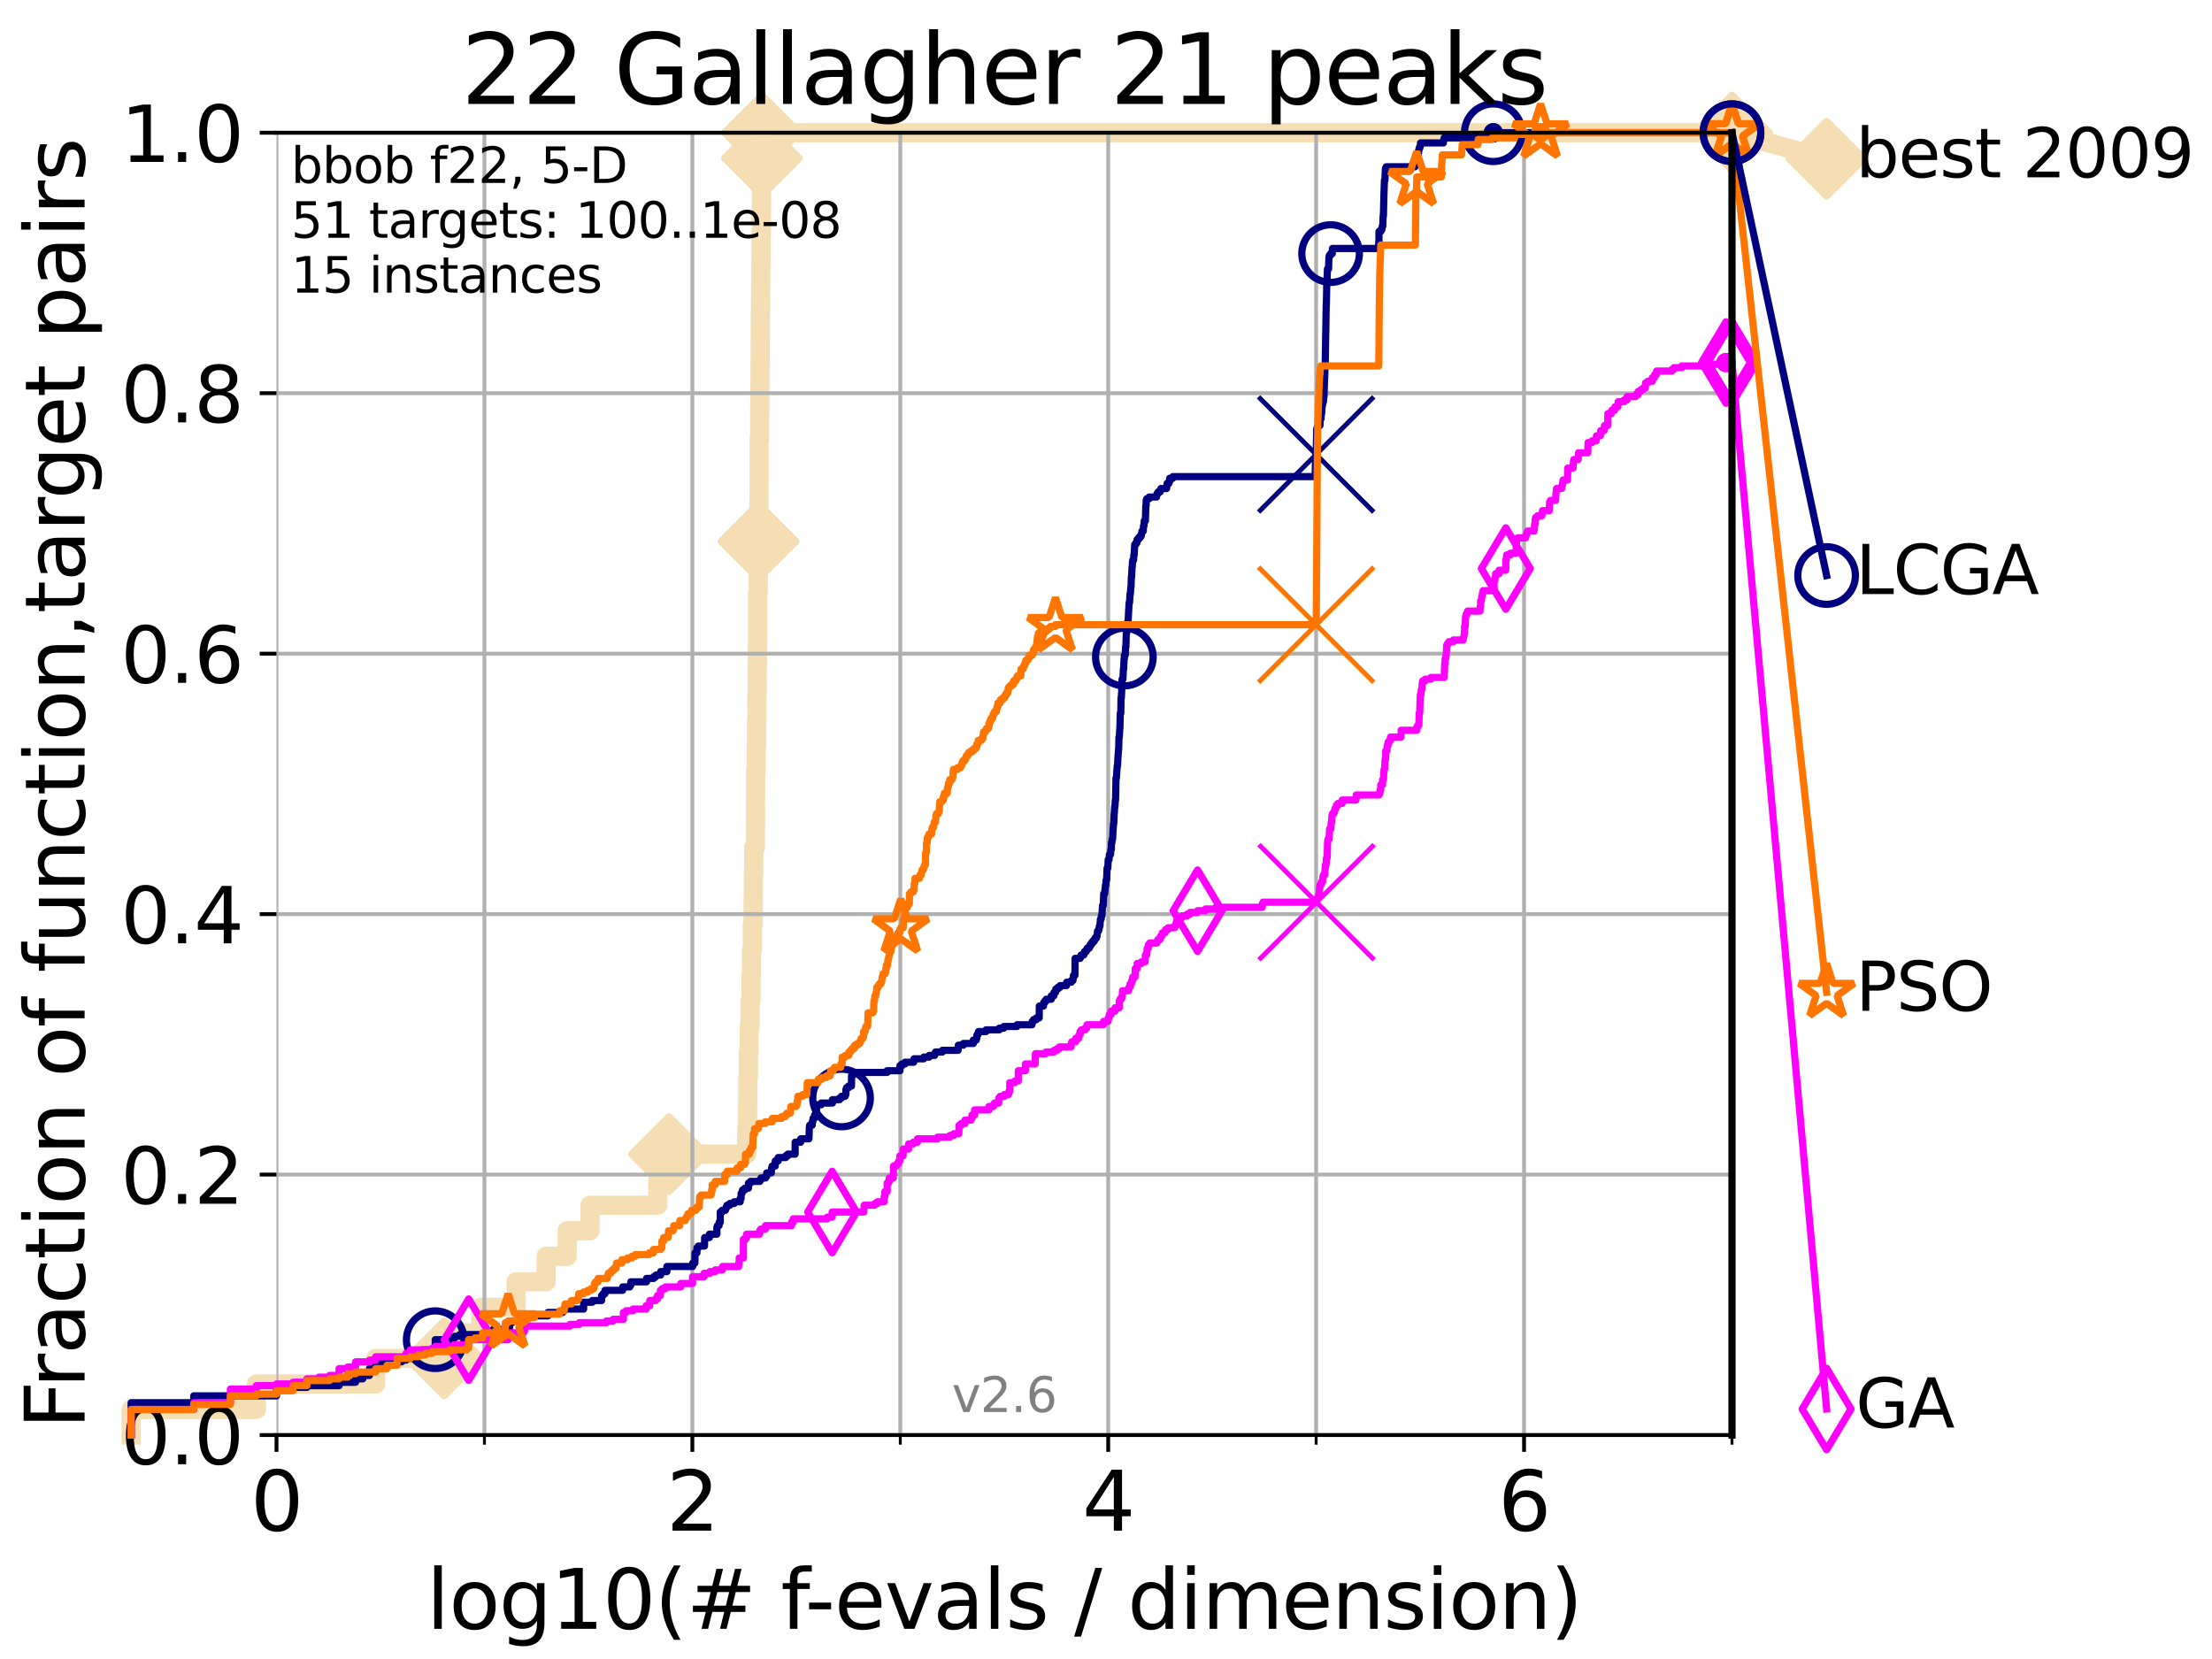 <?xml version="1.0" encoding="utf-8" standalone="no"?>
<!DOCTYPE svg PUBLIC "-//W3C//DTD SVG 1.1//EN"
  "http://www.w3.org/Graphics/SVG/1.1/DTD/svg11.dtd">
<svg xmlns:xlink="http://www.w3.org/1999/xlink" width="460.8pt" height="345.6pt" viewBox="0 0 460.8 345.6" xmlns="http://www.w3.org/2000/svg" version="1.1">
 <defs>
  <style type="text/css">*{stroke-linejoin: round; stroke-linecap: butt}</style>
 </defs>
 <g id="figure_1">
  <g id="patch_1">
   <path d="M 0 345.6 
L 460.8 345.6 
L 460.8 0 
L 0 0 
z
" style="fill: #ffffff"/>
  </g>
  <g id="axes_1">
   <g id="patch_2">
    <path d="M 57.6 298.944 
L 360.806 298.944 
L 360.806 27.648 
L 57.6 27.648 
z
" style="fill: #ffffff"/>
   </g>
   <g id="line2d_1">
    <path d="M 27.324 298.944 
L 27.324 293.624 
L 53.402 293.624 
L 53.402 288.305 
L 78.267 288.305 
L 78.267 282.985 
L 92.52 282.985 
L 92.52 277.666 
L 100.147 277.666 
L 100.147 272.346 
L 107.512 272.346 
L 107.512 267.027 
L 113.765 267.027 
L 113.765 261.707 
L 118.152 261.707 
L 118.152 256.388 
L 122.913 256.388 
L 122.913 251.068 
L 137.031 251.068 
L 137.031 245.749 
L 139.363 245.749 
L 139.363 240.429 
L 155.557 240.429 
L 155.557 235.11 
L 155.742 235.11 
L 155.742 229.79 
L 155.783 229.79 
L 155.783 224.471 
L 155.904 224.471 
L 155.904 219.151 
L 156.066 219.151 
L 156.066 213.832 
L 156.245 213.832 
L 156.245 208.512 
L 156.462 208.512 
L 156.462 203.192 
L 156.56 203.192 
L 156.56 197.873 
L 156.716 197.873 
L 156.716 192.553 
L 156.89 192.553 
L 156.89 187.234 
L 156.947 187.234 
L 156.947 181.914 
L 157.023 181.914 
L 157.023 176.595 
L 157.363 176.595 
L 157.363 171.275 
L 157.382 171.275 
L 157.382 165.956 
L 157.419 165.956 
L 157.419 160.636 
L 157.531 160.636 
L 157.531 155.317 
L 157.605 155.317 
L 157.605 149.997 
L 157.679 149.997 
L 157.679 144.678 
L 157.716 144.678 
L 157.716 139.358 
L 157.771 139.358 
L 157.771 134.039 
L 157.826 134.039 
L 157.826 128.719 
L 157.844 128.719 
L 157.844 123.4 
L 157.953 123.4 
L 157.953 118.08 
L 157.971 118.08 
L 157.971 112.76 
L 158.007 112.76 
L 158.007 107.441 
L 158.116 107.441 
L 158.116 102.121 
L 158.134 102.121 
L 158.134 91.482 
L 158.241 91.482 
L 158.241 86.163 
L 158.295 86.163 
L 158.295 80.843 
L 158.33 80.843 
L 158.33 75.524 
L 158.366 75.524 
L 158.366 70.204 
L 158.401 70.204 
L 158.401 64.885 
L 158.454 64.885 
L 158.454 59.565 
L 158.507 59.565 
L 158.507 54.246 
L 158.525 54.246 
L 158.525 48.926 
L 158.595 48.926 
L 158.595 43.607 
L 158.63 43.607 
L 158.63 38.287 
L 158.648 38.287 
L 158.648 32.968 
L 158.717 32.968 
L 158.717 27.648 
L 360.806 27.648 
" style="fill: none; stroke: #f5deb3; stroke-width: 4; stroke-linecap: square"/>
   </g>
   <g id="line2d_2">
    <defs>
     <path id="m4c8e3d677f" d="M 0 7.778 
L 7.778 0 
L 0 -7.778 
L -7.778 0 
z
" style="stroke: #f5deb3; stroke-width: 1.5; stroke-linejoin: miter"/>
    </defs>
    <g>
     <use xlink:href="#m4c8e3d677f" x="92.52" y="282.985" style="fill: #f5deb3; stroke: #f5deb3; stroke-width: 1.5; stroke-linejoin: miter"/>
     <use xlink:href="#m4c8e3d677f" x="139.363" y="240.429" style="fill: #f5deb3; stroke: #f5deb3; stroke-width: 1.5; stroke-linejoin: miter"/>
     <use xlink:href="#m4c8e3d677f" x="158.007" y="112.76" style="fill: #f5deb3; stroke: #f5deb3; stroke-width: 1.5; stroke-linejoin: miter"/>
     <use xlink:href="#m4c8e3d677f" x="158.717" y="32.968" style="fill: #f5deb3; stroke: #f5deb3; stroke-width: 1.5; stroke-linejoin: miter"/>
     <use xlink:href="#m4c8e3d677f" x="158.717" y="27.648" style="fill: #f5deb3; stroke: #f5deb3; stroke-width: 1.5; stroke-linejoin: miter"/>
     <use xlink:href="#m4c8e3d677f" x="360.806" y="27.648" style="fill: #f5deb3; stroke: #f5deb3; stroke-width: 1.5; stroke-linejoin: miter"/>
    </g>
   </g>
   <g id="line2d_3">
    <path style="fill: none; stroke: #f5deb3; stroke-width: 4; stroke-linecap: square"/>
    <g/>
   </g>
   <g id="line2d_4">
    <path d="M 360.806 27.648 
L 380.515 33.074 
" style="fill: none; stroke: #f5deb3; stroke-width: 4; stroke-linecap: square"/>
    <g>
     <use xlink:href="#m4c8e3d677f" x="360.806" y="27.648" style="fill: #f5deb3; stroke: #f5deb3; stroke-width: 1.5; stroke-linejoin: miter"/>
     <use xlink:href="#m4c8e3d677f" x="380.515" y="33.074" style="fill: #f5deb3; stroke: #f5deb3; stroke-width: 1.5; stroke-linejoin: miter"/>
    </g>
   </g>
   <g id="matplotlib.axis_1">
    <g id="xtick_1">
     <g id="line2d_5">
      <path d="M 57.6 298.944 
L 57.6 27.648 
" clip-path="url(#p2e2084d434)" style="fill: none; stroke: #b0b0b0; stroke-width: 0.8; stroke-linecap: square"/>
     </g>
     <g id="line2d_6">
      <defs>
       <path id="ma6bbb76ba4" d="M 0 0 
L 0 3.5 
" style="stroke: #000000; stroke-width: 0.8"/>
      </defs>
      <g>
       <use xlink:href="#ma6bbb76ba4" x="57.6" y="298.944" style="stroke: #000000; stroke-width: 0.8"/>
      </g>
     </g>
     <g id="text_1">
      <!-- 0 -->
      <g transform="translate(52.192 318.861)scale(0.17 -0.17)">
       <defs>
        <path id="DejaVuSans-30" d="M 2034 4250 
Q 1547 4250 1301 3770 
Q 1056 3291 1056 2328 
Q 1056 1369 1301 889 
Q 1547 409 2034 409 
Q 2525 409 2770 889 
Q 3016 1369 3016 2328 
Q 3016 3291 2770 3770 
Q 2525 4250 2034 4250 
z
M 2034 4750 
Q 2819 4750 3233 4129 
Q 3647 3509 3647 2328 
Q 3647 1150 3233 529 
Q 2819 -91 2034 -91 
Q 1250 -91 836 529 
Q 422 1150 422 2328 
Q 422 3509 836 4129 
Q 1250 4750 2034 4750 
z
" transform="scale(0.016)"/>
       </defs>
       <use xlink:href="#DejaVuSans-30"/>
      </g>
     </g>
    </g>
    <g id="xtick_2">
     <g id="line2d_7">
      <path d="M 144.23 298.944 
L 144.23 27.648 
" clip-path="url(#p2e2084d434)" style="fill: none; stroke: #b0b0b0; stroke-width: 0.8; stroke-linecap: square"/>
     </g>
     <g id="line2d_8">
      <g>
       <use xlink:href="#ma6bbb76ba4" x="144.23" y="298.944" style="stroke: #000000; stroke-width: 0.8"/>
      </g>
     </g>
     <g id="text_2">
      <!-- 2 -->
      <g transform="translate(138.822 318.861)scale(0.17 -0.17)">
       <defs>
        <path id="DejaVuSans-32" d="M 1228 531 
L 3431 531 
L 3431 0 
L 469 0 
L 469 531 
Q 828 903 1448 1529 
Q 2069 2156 2228 2338 
Q 2531 2678 2651 2914 
Q 2772 3150 2772 3378 
Q 2772 3750 2511 3984 
Q 2250 4219 1831 4219 
Q 1534 4219 1204 4116 
Q 875 4013 500 3803 
L 500 4441 
Q 881 4594 1212 4672 
Q 1544 4750 1819 4750 
Q 2544 4750 2975 4387 
Q 3406 4025 3406 3419 
Q 3406 3131 3298 2873 
Q 3191 2616 2906 2266 
Q 2828 2175 2409 1742 
Q 1991 1309 1228 531 
z
" transform="scale(0.016)"/>
       </defs>
       <use xlink:href="#DejaVuSans-32"/>
      </g>
     </g>
    </g>
    <g id="xtick_3">
     <g id="line2d_9">
      <path d="M 230.861 298.944 
L 230.861 27.648 
" clip-path="url(#p2e2084d434)" style="fill: none; stroke: #b0b0b0; stroke-width: 0.8; stroke-linecap: square"/>
     </g>
     <g id="line2d_10">
      <g>
       <use xlink:href="#ma6bbb76ba4" x="230.861" y="298.944" style="stroke: #000000; stroke-width: 0.8"/>
      </g>
     </g>
     <g id="text_3">
      <!-- 4 -->
      <g transform="translate(225.453 318.861)scale(0.17 -0.17)">
       <defs>
        <path id="DejaVuSans-34" d="M 2419 4116 
L 825 1625 
L 2419 1625 
L 2419 4116 
z
M 2253 4666 
L 3047 4666 
L 3047 1625 
L 3713 1625 
L 3713 1100 
L 3047 1100 
L 3047 0 
L 2419 0 
L 2419 1100 
L 313 1100 
L 313 1709 
L 2253 4666 
z
" transform="scale(0.016)"/>
       </defs>
       <use xlink:href="#DejaVuSans-34"/>
      </g>
     </g>
    </g>
    <g id="xtick_4">
     <g id="line2d_11">
      <path d="M 317.491 298.944 
L 317.491 27.648 
" clip-path="url(#p2e2084d434)" style="fill: none; stroke: #b0b0b0; stroke-width: 0.8; stroke-linecap: square"/>
     </g>
     <g id="line2d_12">
      <g>
       <use xlink:href="#ma6bbb76ba4" x="317.491" y="298.944" style="stroke: #000000; stroke-width: 0.8"/>
      </g>
     </g>
     <g id="text_4">
      <!-- 6 -->
      <g transform="translate(312.083 318.861)scale(0.17 -0.17)">
       <defs>
        <path id="DejaVuSans-36" d="M 2113 2584 
Q 1688 2584 1439 2293 
Q 1191 2003 1191 1497 
Q 1191 994 1439 701 
Q 1688 409 2113 409 
Q 2538 409 2786 701 
Q 3034 994 3034 1497 
Q 3034 2003 2786 2293 
Q 2538 2584 2113 2584 
z
M 3366 4563 
L 3366 3988 
Q 3128 4100 2886 4159 
Q 2644 4219 2406 4219 
Q 1781 4219 1451 3797 
Q 1122 3375 1075 2522 
Q 1259 2794 1537 2939 
Q 1816 3084 2150 3084 
Q 2853 3084 3261 2657 
Q 3669 2231 3669 1497 
Q 3669 778 3244 343 
Q 2819 -91 2113 -91 
Q 1303 -91 875 529 
Q 447 1150 447 2328 
Q 447 3434 972 4092 
Q 1497 4750 2381 4750 
Q 2619 4750 2861 4703 
Q 3103 4656 3366 4563 
z
" transform="scale(0.016)"/>
       </defs>
       <use xlink:href="#DejaVuSans-36"/>
      </g>
     </g>
    </g>
    <g id="xtick_5">
     <g id="line2d_13">
      <path d="M 100.915 298.944 
L 100.915 27.648 
" clip-path="url(#p2e2084d434)" style="fill: none; stroke: #b0b0b0; stroke-width: 0.8; stroke-linecap: square"/>
     </g>
     <g id="line2d_14">
      <defs>
       <path id="m5355ca8687" d="M 0 0 
L 0 2 
" style="stroke: #000000; stroke-width: 0.6"/>
      </defs>
      <g>
       <use xlink:href="#m5355ca8687" x="100.915" y="298.944" style="stroke: #000000; stroke-width: 0.6"/>
      </g>
     </g>
    </g>
    <g id="xtick_6">
     <g id="line2d_15">
      <path d="M 187.546 298.944 
L 187.546 27.648 
" clip-path="url(#p2e2084d434)" style="fill: none; stroke: #b0b0b0; stroke-width: 0.8; stroke-linecap: square"/>
     </g>
     <g id="line2d_16">
      <g>
       <use xlink:href="#m5355ca8687" x="187.546" y="298.944" style="stroke: #000000; stroke-width: 0.6"/>
      </g>
     </g>
    </g>
    <g id="xtick_7">
     <g id="line2d_17">
      <path d="M 274.176 298.944 
L 274.176 27.648 
" clip-path="url(#p2e2084d434)" style="fill: none; stroke: #b0b0b0; stroke-width: 0.8; stroke-linecap: square"/>
     </g>
     <g id="line2d_18">
      <g>
       <use xlink:href="#m5355ca8687" x="274.176" y="298.944" style="stroke: #000000; stroke-width: 0.6"/>
      </g>
     </g>
    </g>
    <g id="xtick_8">
     <g id="line2d_19">
      <path d="M 360.806 298.944 
L 360.806 27.648 
" clip-path="url(#p2e2084d434)" style="fill: none; stroke: #b0b0b0; stroke-width: 0.8; stroke-linecap: square"/>
     </g>
     <g id="line2d_20">
      <g>
       <use xlink:href="#m5355ca8687" x="360.806" y="298.944" style="stroke: #000000; stroke-width: 0.6"/>
      </g>
     </g>
    </g>
    <g id="text_5">
     <!-- log10(# f-evals / dimension) -->
     <g transform="translate(88.823 339.314)scale(0.17 -0.17)">
      <defs>
       <path id="DejaVuSans-6c" d="M 603 4863 
L 1178 4863 
L 1178 0 
L 603 0 
L 603 4863 
z
" transform="scale(0.016)"/>
       <path id="DejaVuSans-6f" d="M 1959 3097 
Q 1497 3097 1228 2736 
Q 959 2375 959 1747 
Q 959 1119 1226 758 
Q 1494 397 1959 397 
Q 2419 397 2687 759 
Q 2956 1122 2956 1747 
Q 2956 2369 2687 2733 
Q 2419 3097 1959 3097 
z
M 1959 3584 
Q 2709 3584 3137 3096 
Q 3566 2609 3566 1747 
Q 3566 888 3137 398 
Q 2709 -91 1959 -91 
Q 1206 -91 779 398 
Q 353 888 353 1747 
Q 353 2609 779 3096 
Q 1206 3584 1959 3584 
z
" transform="scale(0.016)"/>
       <path id="DejaVuSans-67" d="M 2906 1791 
Q 2906 2416 2648 2759 
Q 2391 3103 1925 3103 
Q 1463 3103 1205 2759 
Q 947 2416 947 1791 
Q 947 1169 1205 825 
Q 1463 481 1925 481 
Q 2391 481 2648 825 
Q 2906 1169 2906 1791 
z
M 3481 434 
Q 3481 -459 3084 -895 
Q 2688 -1331 1869 -1331 
Q 1566 -1331 1297 -1286 
Q 1028 -1241 775 -1147 
L 775 -588 
Q 1028 -725 1275 -790 
Q 1522 -856 1778 -856 
Q 2344 -856 2625 -561 
Q 2906 -266 2906 331 
L 2906 616 
Q 2728 306 2450 153 
Q 2172 0 1784 0 
Q 1141 0 747 490 
Q 353 981 353 1791 
Q 353 2603 747 3093 
Q 1141 3584 1784 3584 
Q 2172 3584 2450 3431 
Q 2728 3278 2906 2969 
L 2906 3500 
L 3481 3500 
L 3481 434 
z
" transform="scale(0.016)"/>
       <path id="DejaVuSans-31" d="M 794 531 
L 1825 531 
L 1825 4091 
L 703 3866 
L 703 4441 
L 1819 4666 
L 2450 4666 
L 2450 531 
L 3481 531 
L 3481 0 
L 794 0 
L 794 531 
z
" transform="scale(0.016)"/>
       <path id="DejaVuSans-28" d="M 1984 4856 
Q 1566 4138 1362 3434 
Q 1159 2731 1159 2009 
Q 1159 1288 1364 580 
Q 1569 -128 1984 -844 
L 1484 -844 
Q 1016 -109 783 600 
Q 550 1309 550 2009 
Q 550 2706 781 3412 
Q 1013 4119 1484 4856 
L 1984 4856 
z
" transform="scale(0.016)"/>
       <path id="DejaVuSans-23" d="M 3272 2816 
L 2363 2816 
L 2100 1772 
L 3016 1772 
L 3272 2816 
z
M 2803 4594 
L 2478 3297 
L 3391 3297 
L 3719 4594 
L 4219 4594 
L 3897 3297 
L 4872 3297 
L 4872 2816 
L 3775 2816 
L 3519 1772 
L 4513 1772 
L 4513 1294 
L 3397 1294 
L 3072 0 
L 2572 0 
L 2894 1294 
L 1978 1294 
L 1656 0 
L 1153 0 
L 1478 1294 
L 494 1294 
L 494 1772 
L 1594 1772 
L 1856 2816 
L 850 2816 
L 850 3297 
L 1978 3297 
L 2297 4594 
L 2803 4594 
z
" transform="scale(0.016)"/>
       <path id="DejaVuSans-20" transform="scale(0.016)"/>
       <path id="DejaVuSans-66" d="M 2375 4863 
L 2375 4384 
L 1825 4384 
Q 1516 4384 1395 4259 
Q 1275 4134 1275 3809 
L 1275 3500 
L 2222 3500 
L 2222 3053 
L 1275 3053 
L 1275 0 
L 697 0 
L 697 3053 
L 147 3053 
L 147 3500 
L 697 3500 
L 697 3744 
Q 697 4328 969 4595 
Q 1241 4863 1831 4863 
L 2375 4863 
z
" transform="scale(0.016)"/>
       <path id="DejaVuSans-2d" d="M 313 2009 
L 1997 2009 
L 1997 1497 
L 313 1497 
L 313 2009 
z
" transform="scale(0.016)"/>
       <path id="DejaVuSans-65" d="M 3597 1894 
L 3597 1613 
L 953 1613 
Q 991 1019 1311 708 
Q 1631 397 2203 397 
Q 2534 397 2845 478 
Q 3156 559 3463 722 
L 3463 178 
Q 3153 47 2828 -22 
Q 2503 -91 2169 -91 
Q 1331 -91 842 396 
Q 353 884 353 1716 
Q 353 2575 817 3079 
Q 1281 3584 2069 3584 
Q 2775 3584 3186 3129 
Q 3597 2675 3597 1894 
z
M 3022 2063 
Q 3016 2534 2758 2815 
Q 2500 3097 2075 3097 
Q 1594 3097 1305 2825 
Q 1016 2553 972 2059 
L 3022 2063 
z
" transform="scale(0.016)"/>
       <path id="DejaVuSans-76" d="M 191 3500 
L 800 3500 
L 1894 563 
L 2988 3500 
L 3597 3500 
L 2284 0 
L 1503 0 
L 191 3500 
z
" transform="scale(0.016)"/>
       <path id="DejaVuSans-61" d="M 2194 1759 
Q 1497 1759 1228 1600 
Q 959 1441 959 1056 
Q 959 750 1161 570 
Q 1363 391 1709 391 
Q 2188 391 2477 730 
Q 2766 1069 2766 1631 
L 2766 1759 
L 2194 1759 
z
M 3341 1997 
L 3341 0 
L 2766 0 
L 2766 531 
Q 2569 213 2275 61 
Q 1981 -91 1556 -91 
Q 1019 -91 701 211 
Q 384 513 384 1019 
Q 384 1609 779 1909 
Q 1175 2209 1959 2209 
L 2766 2209 
L 2766 2266 
Q 2766 2663 2505 2880 
Q 2244 3097 1772 3097 
Q 1472 3097 1187 3025 
Q 903 2953 641 2809 
L 641 3341 
Q 956 3463 1253 3523 
Q 1550 3584 1831 3584 
Q 2591 3584 2966 3190 
Q 3341 2797 3341 1997 
z
" transform="scale(0.016)"/>
       <path id="DejaVuSans-73" d="M 2834 3397 
L 2834 2853 
Q 2591 2978 2328 3040 
Q 2066 3103 1784 3103 
Q 1356 3103 1142 2972 
Q 928 2841 928 2578 
Q 928 2378 1081 2264 
Q 1234 2150 1697 2047 
L 1894 2003 
Q 2506 1872 2764 1633 
Q 3022 1394 3022 966 
Q 3022 478 2636 193 
Q 2250 -91 1575 -91 
Q 1294 -91 989 -36 
Q 684 19 347 128 
L 347 722 
Q 666 556 975 473 
Q 1284 391 1588 391 
Q 1994 391 2212 530 
Q 2431 669 2431 922 
Q 2431 1156 2273 1281 
Q 2116 1406 1581 1522 
L 1381 1569 
Q 847 1681 609 1914 
Q 372 2147 372 2553 
Q 372 3047 722 3315 
Q 1072 3584 1716 3584 
Q 2034 3584 2315 3537 
Q 2597 3491 2834 3397 
z
" transform="scale(0.016)"/>
       <path id="DejaVuSans-2f" d="M 1625 4666 
L 2156 4666 
L 531 -594 
L 0 -594 
L 1625 4666 
z
" transform="scale(0.016)"/>
       <path id="DejaVuSans-64" d="M 2906 2969 
L 2906 4863 
L 3481 4863 
L 3481 0 
L 2906 0 
L 2906 525 
Q 2725 213 2448 61 
Q 2172 -91 1784 -91 
Q 1150 -91 751 415 
Q 353 922 353 1747 
Q 353 2572 751 3078 
Q 1150 3584 1784 3584 
Q 2172 3584 2448 3432 
Q 2725 3281 2906 2969 
z
M 947 1747 
Q 947 1113 1208 752 
Q 1469 391 1925 391 
Q 2381 391 2643 752 
Q 2906 1113 2906 1747 
Q 2906 2381 2643 2742 
Q 2381 3103 1925 3103 
Q 1469 3103 1208 2742 
Q 947 2381 947 1747 
z
" transform="scale(0.016)"/>
       <path id="DejaVuSans-69" d="M 603 3500 
L 1178 3500 
L 1178 0 
L 603 0 
L 603 3500 
z
M 603 4863 
L 1178 4863 
L 1178 4134 
L 603 4134 
L 603 4863 
z
" transform="scale(0.016)"/>
       <path id="DejaVuSans-6d" d="M 3328 2828 
Q 3544 3216 3844 3400 
Q 4144 3584 4550 3584 
Q 5097 3584 5394 3201 
Q 5691 2819 5691 2113 
L 5691 0 
L 5113 0 
L 5113 2094 
Q 5113 2597 4934 2840 
Q 4756 3084 4391 3084 
Q 3944 3084 3684 2787 
Q 3425 2491 3425 1978 
L 3425 0 
L 2847 0 
L 2847 2094 
Q 2847 2600 2669 2842 
Q 2491 3084 2119 3084 
Q 1678 3084 1418 2786 
Q 1159 2488 1159 1978 
L 1159 0 
L 581 0 
L 581 3500 
L 1159 3500 
L 1159 2956 
Q 1356 3278 1631 3431 
Q 1906 3584 2284 3584 
Q 2666 3584 2933 3390 
Q 3200 3197 3328 2828 
z
" transform="scale(0.016)"/>
       <path id="DejaVuSans-6e" d="M 3513 2113 
L 3513 0 
L 2938 0 
L 2938 2094 
Q 2938 2591 2744 2837 
Q 2550 3084 2163 3084 
Q 1697 3084 1428 2787 
Q 1159 2491 1159 1978 
L 1159 0 
L 581 0 
L 581 3500 
L 1159 3500 
L 1159 2956 
Q 1366 3272 1645 3428 
Q 1925 3584 2291 3584 
Q 2894 3584 3203 3211 
Q 3513 2838 3513 2113 
z
" transform="scale(0.016)"/>
       <path id="DejaVuSans-29" d="M 513 4856 
L 1013 4856 
Q 1481 4119 1714 3412 
Q 1947 2706 1947 2009 
Q 1947 1309 1714 600 
Q 1481 -109 1013 -844 
L 513 -844 
Q 928 -128 1133 580 
Q 1338 1288 1338 2009 
Q 1338 2731 1133 3434 
Q 928 4138 513 4856 
z
" transform="scale(0.016)"/>
      </defs>
      <use xlink:href="#DejaVuSans-6c"/>
      <use xlink:href="#DejaVuSans-6f" x="27.783"/>
      <use xlink:href="#DejaVuSans-67" x="88.965"/>
      <use xlink:href="#DejaVuSans-31" x="152.441"/>
      <use xlink:href="#DejaVuSans-30" x="216.064"/>
      <use xlink:href="#DejaVuSans-28" x="279.688"/>
      <use xlink:href="#DejaVuSans-23" x="318.701"/>
      <use xlink:href="#DejaVuSans-20" x="402.49"/>
      <use xlink:href="#DejaVuSans-66" x="434.277"/>
      <use xlink:href="#DejaVuSans-2d" x="463.982"/>
      <use xlink:href="#DejaVuSans-65" x="500.066"/>
      <use xlink:href="#DejaVuSans-76" x="561.59"/>
      <use xlink:href="#DejaVuSans-61" x="620.77"/>
      <use xlink:href="#DejaVuSans-6c" x="682.049"/>
      <use xlink:href="#DejaVuSans-73" x="709.832"/>
      <use xlink:href="#DejaVuSans-20" x="761.932"/>
      <use xlink:href="#DejaVuSans-2f" x="793.719"/>
      <use xlink:href="#DejaVuSans-20" x="827.41"/>
      <use xlink:href="#DejaVuSans-64" x="859.197"/>
      <use xlink:href="#DejaVuSans-69" x="922.674"/>
      <use xlink:href="#DejaVuSans-6d" x="950.457"/>
      <use xlink:href="#DejaVuSans-65" x="1047.869"/>
      <use xlink:href="#DejaVuSans-6e" x="1109.393"/>
      <use xlink:href="#DejaVuSans-73" x="1172.771"/>
      <use xlink:href="#DejaVuSans-69" x="1224.871"/>
      <use xlink:href="#DejaVuSans-6f" x="1252.654"/>
      <use xlink:href="#DejaVuSans-6e" x="1313.836"/>
      <use xlink:href="#DejaVuSans-29" x="1377.215"/>
     </g>
    </g>
   </g>
   <g id="matplotlib.axis_2">
    <g id="ytick_1">
     <g id="line2d_21">
      <path d="M 57.6 298.944 
L 360.806 298.944 
" clip-path="url(#p2e2084d434)" style="fill: none; stroke: #b0b0b0; stroke-width: 0.8; stroke-linecap: square"/>
     </g>
     <g id="line2d_22">
      <defs>
       <path id="m8d45a51c43" d="M 0 0 
L -3.5 0 
" style="stroke: #000000; stroke-width: 0.8"/>
      </defs>
      <g>
       <use xlink:href="#m8d45a51c43" x="57.6" y="298.944" style="stroke: #000000; stroke-width: 0.8"/>
      </g>
     </g>
     <g id="text_6">
      <!-- 0.0 -->
      <g transform="translate(25.155 305.023)scale(0.16 -0.16)">
       <defs>
        <path id="DejaVuSans-2e" d="M 684 794 
L 1344 794 
L 1344 0 
L 684 0 
L 684 794 
z
" transform="scale(0.016)"/>
       </defs>
       <use xlink:href="#DejaVuSans-30"/>
       <use xlink:href="#DejaVuSans-2e" x="63.623"/>
       <use xlink:href="#DejaVuSans-30" x="95.41"/>
      </g>
     </g>
    </g>
    <g id="ytick_2">
     <g id="line2d_23">
      <path d="M 57.6 244.685 
L 360.806 244.685 
" clip-path="url(#p2e2084d434)" style="fill: none; stroke: #b0b0b0; stroke-width: 0.8; stroke-linecap: square"/>
     </g>
     <g id="line2d_24">
      <g>
       <use xlink:href="#m8d45a51c43" x="57.6" y="244.685" style="stroke: #000000; stroke-width: 0.8"/>
      </g>
     </g>
     <g id="text_7">
      <!-- 0.2 -->
      <g transform="translate(25.155 250.764)scale(0.16 -0.16)">
       <use xlink:href="#DejaVuSans-30"/>
       <use xlink:href="#DejaVuSans-2e" x="63.623"/>
       <use xlink:href="#DejaVuSans-32" x="95.41"/>
      </g>
     </g>
    </g>
    <g id="ytick_3">
     <g id="line2d_25">
      <path d="M 57.6 190.426 
L 360.806 190.426 
" clip-path="url(#p2e2084d434)" style="fill: none; stroke: #b0b0b0; stroke-width: 0.8; stroke-linecap: square"/>
     </g>
     <g id="line2d_26">
      <g>
       <use xlink:href="#m8d45a51c43" x="57.6" y="190.426" style="stroke: #000000; stroke-width: 0.8"/>
      </g>
     </g>
     <g id="text_8">
      <!-- 0.4 -->
      <g transform="translate(25.155 196.504)scale(0.16 -0.16)">
       <use xlink:href="#DejaVuSans-30"/>
       <use xlink:href="#DejaVuSans-2e" x="63.623"/>
       <use xlink:href="#DejaVuSans-34" x="95.41"/>
      </g>
     </g>
    </g>
    <g id="ytick_4">
     <g id="line2d_27">
      <path d="M 57.6 136.166 
L 360.806 136.166 
" clip-path="url(#p2e2084d434)" style="fill: none; stroke: #b0b0b0; stroke-width: 0.8; stroke-linecap: square"/>
     </g>
     <g id="line2d_28">
      <g>
       <use xlink:href="#m8d45a51c43" x="57.6" y="136.166" style="stroke: #000000; stroke-width: 0.8"/>
      </g>
     </g>
     <g id="text_9">
      <!-- 0.6 -->
      <g transform="translate(25.155 142.245)scale(0.16 -0.16)">
       <use xlink:href="#DejaVuSans-30"/>
       <use xlink:href="#DejaVuSans-2e" x="63.623"/>
       <use xlink:href="#DejaVuSans-36" x="95.41"/>
      </g>
     </g>
    </g>
    <g id="ytick_5">
     <g id="line2d_29">
      <path d="M 57.6 81.907 
L 360.806 81.907 
" clip-path="url(#p2e2084d434)" style="fill: none; stroke: #b0b0b0; stroke-width: 0.8; stroke-linecap: square"/>
     </g>
     <g id="line2d_30">
      <g>
       <use xlink:href="#m8d45a51c43" x="57.6" y="81.907" style="stroke: #000000; stroke-width: 0.8"/>
      </g>
     </g>
     <g id="text_10">
      <!-- 0.8 -->
      <g transform="translate(25.155 87.986)scale(0.16 -0.16)">
       <defs>
        <path id="DejaVuSans-38" d="M 2034 2216 
Q 1584 2216 1326 1975 
Q 1069 1734 1069 1313 
Q 1069 891 1326 650 
Q 1584 409 2034 409 
Q 2484 409 2743 651 
Q 3003 894 3003 1313 
Q 3003 1734 2745 1975 
Q 2488 2216 2034 2216 
z
M 1403 2484 
Q 997 2584 770 2862 
Q 544 3141 544 3541 
Q 544 4100 942 4425 
Q 1341 4750 2034 4750 
Q 2731 4750 3128 4425 
Q 3525 4100 3525 3541 
Q 3525 3141 3298 2862 
Q 3072 2584 2669 2484 
Q 3125 2378 3379 2068 
Q 3634 1759 3634 1313 
Q 3634 634 3220 271 
Q 2806 -91 2034 -91 
Q 1263 -91 848 271 
Q 434 634 434 1313 
Q 434 1759 690 2068 
Q 947 2378 1403 2484 
z
M 1172 3481 
Q 1172 3119 1398 2916 
Q 1625 2713 2034 2713 
Q 2441 2713 2670 2916 
Q 2900 3119 2900 3481 
Q 2900 3844 2670 4047 
Q 2441 4250 2034 4250 
Q 1625 4250 1398 4047 
Q 1172 3844 1172 3481 
z
" transform="scale(0.016)"/>
       </defs>
       <use xlink:href="#DejaVuSans-30"/>
       <use xlink:href="#DejaVuSans-2e" x="63.623"/>
       <use xlink:href="#DejaVuSans-38" x="95.41"/>
      </g>
     </g>
    </g>
    <g id="ytick_6">
     <g id="line2d_31">
      <path d="M 57.6 27.648 
L 360.806 27.648 
" clip-path="url(#p2e2084d434)" style="fill: none; stroke: #b0b0b0; stroke-width: 0.8; stroke-linecap: square"/>
     </g>
     <g id="line2d_32">
      <g>
       <use xlink:href="#m8d45a51c43" x="57.6" y="27.648" style="stroke: #000000; stroke-width: 0.8"/>
      </g>
     </g>
     <g id="text_11">
      <!-- 1.0 -->
      <g transform="translate(25.155 33.727)scale(0.16 -0.16)">
       <use xlink:href="#DejaVuSans-31"/>
       <use xlink:href="#DejaVuSans-2e" x="63.623"/>
       <use xlink:href="#DejaVuSans-30" x="95.41"/>
      </g>
     </g>
    </g>
    <g id="text_12">
     <!-- Fraction of function,target pairs -->
     <g transform="translate(17.62 297.681)rotate(-90)scale(0.17 -0.17)">
      <defs>
       <path id="DejaVuSans-46" d="M 628 4666 
L 3309 4666 
L 3309 4134 
L 1259 4134 
L 1259 2759 
L 3109 2759 
L 3109 2228 
L 1259 2228 
L 1259 0 
L 628 0 
L 628 4666 
z
" transform="scale(0.016)"/>
       <path id="DejaVuSans-72" d="M 2631 2963 
Q 2534 3019 2420 3045 
Q 2306 3072 2169 3072 
Q 1681 3072 1420 2755 
Q 1159 2438 1159 1844 
L 1159 0 
L 581 0 
L 581 3500 
L 1159 3500 
L 1159 2956 
Q 1341 3275 1631 3429 
Q 1922 3584 2338 3584 
Q 2397 3584 2469 3576 
Q 2541 3569 2628 3553 
L 2631 2963 
z
" transform="scale(0.016)"/>
       <path id="DejaVuSans-63" d="M 3122 3366 
L 3122 2828 
Q 2878 2963 2633 3030 
Q 2388 3097 2138 3097 
Q 1578 3097 1268 2742 
Q 959 2388 959 1747 
Q 959 1106 1268 751 
Q 1578 397 2138 397 
Q 2388 397 2633 464 
Q 2878 531 3122 666 
L 3122 134 
Q 2881 22 2623 -34 
Q 2366 -91 2075 -91 
Q 1284 -91 818 406 
Q 353 903 353 1747 
Q 353 2603 823 3093 
Q 1294 3584 2113 3584 
Q 2378 3584 2631 3529 
Q 2884 3475 3122 3366 
z
" transform="scale(0.016)"/>
       <path id="DejaVuSans-74" d="M 1172 4494 
L 1172 3500 
L 2356 3500 
L 2356 3053 
L 1172 3053 
L 1172 1153 
Q 1172 725 1289 603 
Q 1406 481 1766 481 
L 2356 481 
L 2356 0 
L 1766 0 
Q 1100 0 847 248 
Q 594 497 594 1153 
L 594 3053 
L 172 3053 
L 172 3500 
L 594 3500 
L 594 4494 
L 1172 4494 
z
" transform="scale(0.016)"/>
       <path id="DejaVuSans-75" d="M 544 1381 
L 544 3500 
L 1119 3500 
L 1119 1403 
Q 1119 906 1312 657 
Q 1506 409 1894 409 
Q 2359 409 2629 706 
Q 2900 1003 2900 1516 
L 2900 3500 
L 3475 3500 
L 3475 0 
L 2900 0 
L 2900 538 
Q 2691 219 2414 64 
Q 2138 -91 1772 -91 
Q 1169 -91 856 284 
Q 544 659 544 1381 
z
M 1991 3584 
L 1991 3584 
z
" transform="scale(0.016)"/>
       <path id="DejaVuSans-2c" d="M 750 794 
L 1409 794 
L 1409 256 
L 897 -744 
L 494 -744 
L 750 256 
L 750 794 
z
" transform="scale(0.016)"/>
       <path id="DejaVuSans-70" d="M 1159 525 
L 1159 -1331 
L 581 -1331 
L 581 3500 
L 1159 3500 
L 1159 2969 
Q 1341 3281 1617 3432 
Q 1894 3584 2278 3584 
Q 2916 3584 3314 3078 
Q 3713 2572 3713 1747 
Q 3713 922 3314 415 
Q 2916 -91 2278 -91 
Q 1894 -91 1617 61 
Q 1341 213 1159 525 
z
M 3116 1747 
Q 3116 2381 2855 2742 
Q 2594 3103 2138 3103 
Q 1681 3103 1420 2742 
Q 1159 2381 1159 1747 
Q 1159 1113 1420 752 
Q 1681 391 2138 391 
Q 2594 391 2855 752 
Q 3116 1113 3116 1747 
z
" transform="scale(0.016)"/>
      </defs>
      <use xlink:href="#DejaVuSans-46"/>
      <use xlink:href="#DejaVuSans-72" x="50.27"/>
      <use xlink:href="#DejaVuSans-61" x="91.383"/>
      <use xlink:href="#DejaVuSans-63" x="152.662"/>
      <use xlink:href="#DejaVuSans-74" x="207.643"/>
      <use xlink:href="#DejaVuSans-69" x="246.852"/>
      <use xlink:href="#DejaVuSans-6f" x="274.635"/>
      <use xlink:href="#DejaVuSans-6e" x="335.816"/>
      <use xlink:href="#DejaVuSans-20" x="399.195"/>
      <use xlink:href="#DejaVuSans-6f" x="430.982"/>
      <use xlink:href="#DejaVuSans-66" x="492.164"/>
      <use xlink:href="#DejaVuSans-20" x="527.369"/>
      <use xlink:href="#DejaVuSans-66" x="559.156"/>
      <use xlink:href="#DejaVuSans-75" x="594.361"/>
      <use xlink:href="#DejaVuSans-6e" x="657.74"/>
      <use xlink:href="#DejaVuSans-63" x="721.119"/>
      <use xlink:href="#DejaVuSans-74" x="776.1"/>
      <use xlink:href="#DejaVuSans-69" x="815.309"/>
      <use xlink:href="#DejaVuSans-6f" x="843.092"/>
      <use xlink:href="#DejaVuSans-6e" x="904.273"/>
      <use xlink:href="#DejaVuSans-2c" x="967.652"/>
      <use xlink:href="#DejaVuSans-74" x="999.439"/>
      <use xlink:href="#DejaVuSans-61" x="1038.648"/>
      <use xlink:href="#DejaVuSans-72" x="1099.928"/>
      <use xlink:href="#DejaVuSans-67" x="1139.291"/>
      <use xlink:href="#DejaVuSans-65" x="1202.768"/>
      <use xlink:href="#DejaVuSans-74" x="1264.291"/>
      <use xlink:href="#DejaVuSans-20" x="1303.5"/>
      <use xlink:href="#DejaVuSans-70" x="1335.287"/>
      <use xlink:href="#DejaVuSans-61" x="1398.764"/>
      <use xlink:href="#DejaVuSans-69" x="1460.043"/>
      <use xlink:href="#DejaVuSans-72" x="1487.826"/>
      <use xlink:href="#DejaVuSans-73" x="1528.939"/>
     </g>
    </g>
   </g>
   <g id="line2d_33">
    <defs>
     <path id="md0c1c0dce9" d="M 0 1.5 
C 0.398 1.5 0.779 1.342 1.061 1.061 
C 1.342 0.779 1.5 0.398 1.5 0 
C 1.5 -0.398 1.342 -0.779 1.061 -1.061 
C 0.779 -1.342 0.398 -1.5 0 -1.5 
C -0.398 -1.5 -0.779 -1.342 -1.061 -1.061 
C -1.342 -0.779 -1.5 -0.398 -1.5 0 
C -1.5 0.398 -1.342 0.779 -1.061 1.061 
C -0.779 1.342 -0.398 1.5 0 1.5 
z
" style="stroke: #f5deb3"/>
    </defs>
    <g>
     <use xlink:href="#md0c1c0dce9" x="158.717" y="27.648" style="fill: #f5deb3; stroke: #f5deb3"/>
     <use xlink:href="#md0c1c0dce9" x="158.717" y="27.648" style="fill: #f5deb3; stroke: #f5deb3"/>
    </g>
   </g>
   <g id="line2d_34">
    <defs>
     <path id="m005ff90725" d="M 0 1.5 
C 0.398 1.5 0.779 1.342 1.061 1.061 
C 1.342 0.779 1.5 0.398 1.5 0 
C 1.5 -0.398 1.342 -0.779 1.061 -1.061 
C 0.779 -1.342 0.398 -1.5 0 -1.5 
C -0.398 -1.5 -0.779 -1.342 -1.061 -1.061 
C -1.342 -0.779 -1.5 -0.398 -1.5 0 
C -1.5 0.398 -1.342 0.779 -1.061 1.061 
C -0.779 1.342 -0.398 1.5 0 1.5 
z
" style="stroke: #000080"/>
    </defs>
    <g>
     <use xlink:href="#m005ff90725" x="311.082" y="27.648" style="fill: #000080; stroke: #000080"/>
     <use xlink:href="#m005ff90725" x="311.082" y="27.648" style="fill: #000080; stroke: #000080"/>
    </g>
   </g>
   <g id="line2d_35">
    <path d="M 27.324 298.944 
L 27.324 292.206 
L 40.363 292.206 
L 40.363 290.787 
L 57.6 290.787 
L 57.6 289.369 
L 61.03 289.369 
L 61.03 289.014 
L 63.93 289.014 
L 63.93 288.66 
L 70.639 288.66 
L 70.639 287.95 
L 74.069 287.95 
L 74.069 287.241 
L 75.575 287.241 
L 75.575 286.532 
L 76.969 286.532 
L 76.969 285.113 
L 78.267 285.113 
L 78.267 284.049 
L 82.713 284.049 
L 82.713 283.695 
L 83.678 283.695 
L 83.678 283.34 
L 84.596 283.34 
L 84.596 282.985 
L 85.471 282.985 
L 85.471 282.631 
L 86.307 282.631 
L 86.307 281.922 
L 87.108 281.922 
L 87.108 281.567 
L 87.876 281.567 
L 87.876 281.212 
L 90.668 281.212 
L 90.668 279.084 
L 93.66 279.084 
L 93.66 278.73 
L 94.736 278.73 
L 94.736 278.375 
L 95.753 278.375 
L 95.753 278.021 
L 101.288 278.021 
L 101.288 277.311 
L 102.708 277.311 
L 102.708 276.957 
L 106.138 276.957 
L 106.138 275.538 
L 106.699 275.538 
L 106.699 275.183 
L 108.29 275.183 
L 108.29 274.474 
L 110.449 274.474 
L 110.449 274.12 
L 114.142 274.12 
L 114.142 273.41 
L 117.227 273.41 
L 117.227 273.056 
L 117.54 273.056 
L 117.54 272.701 
L 121.582 272.701 
L 121.582 271.282 
L 123.375 271.282 
L 123.375 270.928 
L 125.322 270.928 
L 125.322 269.864 
L 125.628 269.864 
L 125.628 269.509 
L 126.029 269.509 
L 126.029 268.8 
L 129.704 268.8 
L 129.704 268.091 
L 131.191 268.091 
L 131.191 267.736 
L 131.416 267.736 
L 131.416 267.027 
L 134.684 267.027 
L 134.684 266.318 
L 136.184 266.318 
L 136.184 265.963 
L 136.641 265.963 
L 136.641 265.608 
L 137.628 265.608 
L 137.628 264.899 
L 138.919 264.899 
L 138.919 263.835 
L 144.305 263.835 
L 144.305 263.126 
L 144.75 263.126 
L 144.786 260.998 
L 145.184 260.998 
L 145.184 259.934 
L 145.468 259.934 
L 145.468 259.579 
L 146.761 259.579 
L 146.794 257.806 
L 147.785 257.806 
L 147.785 257.097 
L 149.339 257.097 
L 149.339 255.678 
L 149.453 255.678 
L 149.453 255.324 
L 149.792 255.324 
L 149.82 254.615 
L 150.042 254.615 
L 150.042 252.487 
L 150.425 252.487 
L 150.425 252.132 
L 151.116 252.132 
L 151.116 251.778 
L 151.272 251.778 
L 151.272 251.423 
L 151.452 251.423 
L 151.452 251.068 
L 152.033 251.068 
L 152.033 250.714 
L 152.93 250.714 
L 152.93 250.359 
L 154.19 250.359 
L 154.19 249.65 
L 154.389 249.65 
L 154.389 248.586 
L 154.585 248.586 
L 154.693 247.877 
L 155.141 247.877 
L 155.141 247.522 
L 155.925 247.522 
L 155.925 246.458 
L 156.324 246.458 
L 156.324 246.103 
L 158.295 246.103 
L 158.295 245.749 
L 158.542 245.749 
L 158.542 245.394 
L 159.469 245.394 
L 159.469 245.039 
L 159.718 245.039 
L 159.718 244.33 
L 160.668 244.33 
L 160.746 243.266 
L 160.855 243.266 
L 160.855 242.912 
L 161.497 242.912 
L 161.497 241.848 
L 162.103 241.848 
L 162.103 241.138 
L 163.68 241.138 
L 163.68 240.784 
L 164.103 240.784 
L 164.103 240.429 
L 165.635 240.429 
L 165.647 237.947 
L 166.792 237.947 
L 166.792 237.237 
L 168.514 237.237 
L 168.607 234.755 
L 168.658 234.755 
L 168.658 234.4 
L 169.205 234.4 
L 169.205 233.691 
L 169.324 233.691 
L 169.364 232.982 
L 169.639 232.982 
L 169.697 232.273 
L 170.091 232.273 
L 170.11 230.145 
L 171.065 230.145 
L 171.065 229.79 
L 173.414 229.79 
L 173.414 229.081 
L 174.901 229.081 
L 174.901 228.726 
L 175.309 228.726 
L 175.309 228.372 
L 176.065 228.372 
L 176.065 228.017 
L 176.217 228.017 
L 176.217 226.953 
L 176.334 226.953 
L 176.334 226.598 
L 176.766 226.598 
L 176.766 226.244 
L 177.383 226.244 
L 177.389 224.116 
L 177.614 224.116 
L 177.614 223.761 
L 177.734 223.761 
L 177.734 223.407 
L 184.796 223.407 
L 184.796 223.052 
L 187.478 223.052 
L 187.478 221.988 
L 187.918 221.988 
L 187.918 221.634 
L 188.539 221.634 
L 188.539 221.279 
L 190.351 221.279 
L 190.393 220.57 
L 192.426 220.57 
L 192.426 220.215 
L 193.566 220.215 
L 193.566 219.86 
L 194.703 219.86 
L 194.703 219.506 
L 194.877 219.506 
L 194.877 219.151 
L 196.326 219.151 
L 196.326 218.796 
L 199.594 218.796 
L 199.636 217.733 
L 200.669 217.733 
L 200.669 217.378 
L 202.757 217.378 
L 202.757 216.669 
L 203.372 216.669 
L 203.372 216.314 
L 203.484 216.314 
L 203.504 215.605 
L 203.702 215.605 
L 203.702 215.25 
L 203.84 215.25 
L 203.84 214.895 
L 205.394 214.895 
L 205.394 214.541 
L 208.159 214.541 
L 208.159 214.186 
L 209.122 214.186 
L 209.122 213.832 
L 211.859 213.832 
L 211.859 213.477 
L 214.984 213.477 
L 215.032 212.768 
L 215.293 212.768 
L 215.293 212.413 
L 215.876 212.413 
L 215.876 212.058 
L 216.482 212.058 
L 216.505 209.576 
L 217.382 209.576 
L 217.413 208.867 
L 217.653 208.867 
L 217.653 208.512 
L 217.948 208.512 
L 217.948 208.157 
L 219.004 208.157 
L 219.004 207.448 
L 219.538 207.448 
L 219.559 206.739 
L 219.885 206.739 
L 219.935 206.03 
L 220.373 206.03 
L 220.373 205.675 
L 220.824 205.675 
L 220.824 205.32 
L 222.167 205.32 
L 222.205 204.611 
L 223.168 204.611 
L 223.168 204.256 
L 223.519 204.256 
L 223.619 203.192 
L 223.931 203.192 
L 223.969 199.646 
L 225.023 199.646 
L 225.023 199.291 
L 225.219 199.291 
L 225.219 198.937 
L 225.783 198.937 
L 225.783 198.582 
L 225.916 198.582 
L 225.916 198.228 
L 226.283 198.228 
L 226.283 197.873 
L 226.478 197.873 
L 226.478 197.518 
L 226.922 197.518 
L 226.922 197.164 
L 227.111 197.164 
L 227.111 196.809 
L 227.34 196.809 
L 227.34 196.454 
L 227.604 196.454 
L 227.604 196.1 
L 227.94 196.1 
L 227.94 195.745 
L 228.115 195.745 
L 228.115 195.39 
L 228.425 195.39 
L 228.425 195.036 
L 228.538 195.036 
L 228.627 193.972 
L 228.842 193.972 
L 228.842 193.617 
L 228.969 193.617 
L 229.024 192.908 
L 229.142 192.908 
L 229.227 191.49 
L 229.386 191.49 
L 229.43 190.78 
L 229.558 190.78 
L 229.668 188.652 
L 229.822 188.652 
L 229.927 186.17 
L 230.116 186.17 
L 230.213 185.106 
L 230.233 185.106 
L 230.284 184.397 
L 230.364 184.397 
L 230.415 183.333 
L 230.526 183.333 
L 230.624 180.85 
L 230.78 180.85 
L 230.859 179.077 
L 231.038 179.077 
L 231.106 178.013 
L 231.338 178.013 
L 231.412 176.949 
L 231.507 176.949 
L 231.538 175.531 
L 231.637 175.531 
L 231.689 174.822 
L 231.778 174.822 
L 231.884 172.694 
L 231.9 172.694 
L 231.954 171.63 
L 232.013 171.63 
L 232.1 169.502 
L 232.124 169.502 
L 232.202 168.084 
L 232.262 168.084 
L 232.342 166.665 
L 232.389 166.665 
L 232.484 162.055 
L 232.568 162.055 
L 232.679 160.282 
L 232.684 160.282 
L 232.737 159.572 
L 232.799 159.572 
L 232.903 157.445 
L 232.928 157.445 
L 233.017 156.026 
L 233.046 156.026 
L 233.101 153.544 
L 233.169 153.544 
L 233.273 151.77 
L 233.295 151.77 
L 233.374 148.579 
L 233.482 148.579 
L 233.531 145.387 
L 233.594 145.387 
L 233.703 143.259 
L 233.716 143.259 
L 233.749 141.486 
L 233.917 141.486 
L 234.026 139.358 
L 234.078 139.358 
L 234.169 137.23 
L 234.223 137.23 
L 234.224 136.521 
L 234.4 136.521 
L 234.484 134.748 
L 234.55 134.748 
L 234.63 131.911 
L 234.699 131.911 
L 234.772 130.847 
L 234.828 130.847 
L 234.931 129.428 
L 235.008 129.428 
L 235.117 127.301 
L 235.124 127.301 
L 235.221 125.527 
L 235.305 125.527 
L 235.407 123.754 
L 235.474 123.754 
L 235.572 122.336 
L 235.611 122.336 
L 235.686 120.208 
L 235.726 120.208 
L 235.833 118.08 
L 235.863 118.08 
L 235.92 117.016 
L 235.984 117.016 
L 235.984 116.661 
L 236.145 116.661 
L 236.202 115.598 
L 236.268 115.598 
L 236.376 113.47 
L 236.587 113.47 
L 236.587 113.115 
L 236.828 113.115 
L 236.877 112.406 
L 237.163 112.406 
L 237.163 112.051 
L 237.468 112.051 
L 237.468 111.697 
L 237.736 111.697 
L 237.843 110.987 
L 237.892 110.987 
L 237.892 110.633 
L 238.17 110.633 
L 238.2 109.569 
L 238.313 109.569 
L 238.367 108.505 
L 238.602 108.505 
L 238.697 105.313 
L 238.767 105.313 
L 238.767 104.249 
L 238.895 104.249 
L 238.895 103.895 
L 239.391 103.895 
L 239.391 103.54 
L 240.915 103.54 
L 241.023 102.831 
L 241.253 102.831 
L 241.253 102.476 
L 241.678 102.476 
L 241.678 102.121 
L 241.844 102.121 
L 241.844 101.767 
L 243.021 101.767 
L 243.13 100.703 
L 243.503 100.703 
L 243.503 100.348 
L 243.651 100.348 
L 243.667 99.639 
L 244.32 99.639 
L 244.32 99.284 
L 273.967 99.284 
L 274.038 96.093 
L 274.084 96.093 
L 274.144 94.674 
L 274.198 94.674 
L 274.287 89.355 
L 274.394 89.355 
L 274.394 89 
L 274.594 89 
L 274.594 88.645 
L 274.97 88.645 
L 275.033 87.227 
L 275.197 87.227 
L 275.248 86.163 
L 275.327 86.163 
L 275.437 84.39 
L 275.52 84.39 
L 275.56 83.68 
L 275.695 83.68 
L 275.775 82.616 
L 275.819 82.616 
L 275.928 79.07 
L 275.94 79.07 
L 276.032 76.233 
L 276.066 76.233 
L 276.167 69.495 
L 276.178 69.495 
L 276.275 63.466 
L 276.301 63.466 
L 276.399 58.856 
L 276.424 58.856 
L 276.53 56.019 
L 276.764 56.019 
L 276.842 53.536 
L 276.925 53.536 
L 276.925 53.182 
L 277.19 53.182 
L 277.19 52.827 
L 277.54 52.827 
L 277.564 51.763 
L 287.123 51.763 
L 287.228 50.345 
L 287.252 50.345 
L 287.27 48.217 
L 287.648 48.217 
L 287.648 47.862 
L 287.855 47.862 
L 287.946 47.153 
L 288.047 47.153 
L 288.13 45.025 
L 288.189 45.025 
L 288.3 40.415 
L 288.304 40.415 
L 288.404 37.578 
L 288.506 37.578 
L 288.604 35.095 
L 288.782 35.095 
L 288.782 34.741 
L 294.773 34.741 
L 294.797 33.677 
L 294.935 33.677 
L 294.935 33.322 
L 295.363 33.322 
L 295.457 31.904 
L 295.511 31.904 
L 295.55 31.194 
L 295.635 31.194 
L 295.635 30.84 
L 295.774 30.84 
L 295.774 30.485 
L 295.889 30.485 
L 295.925 29.776 
L 300.681 29.776 
L 300.76 29.067 
L 300.843 29.067 
L 300.843 28.712 
L 308.078 28.712 
L 308.078 28.357 
L 308.261 28.357 
L 308.261 28.003 
L 311.082 28.003 
L 311.082 27.648 
L 360.806 27.648 
L 360.806 27.648 
" style="fill: none; stroke: #000080; stroke-width: 1.5; stroke-linecap: square"/>
   </g>
   <g id="line2d_36">
    <defs>
     <path id="m85ef67d6b1" d="M 0 6 
C 1.591 6 3.117 5.368 4.243 4.243 
C 5.368 3.117 6 1.591 6 0 
C 6 -1.591 5.368 -3.117 4.243 -4.243 
C 3.117 -5.368 1.591 -6 0 -6 
C -1.591 -6 -3.117 -5.368 -4.243 -4.243 
C -5.368 -3.117 -6 -1.591 -6 0 
C -6 1.591 -5.368 3.117 -4.243 4.243 
C -3.117 5.368 -1.591 6 0 6 
z
" style="stroke: #000080; stroke-width: 1.5"/>
    </defs>
    <g>
     <use xlink:href="#m85ef67d6b1" x="90.668" y="279.084" style="fill-opacity: 0; stroke: #000080; stroke-width: 1.5"/>
     <use xlink:href="#m85ef67d6b1" x="175.309" y="228.726" style="fill-opacity: 0; stroke: #000080; stroke-width: 1.5"/>
     <use xlink:href="#m85ef67d6b1" x="234.224" y="136.876" style="fill-opacity: 0; stroke: #000080; stroke-width: 1.5"/>
     <use xlink:href="#m85ef67d6b1" x="277.19" y="52.827" style="fill-opacity: 0; stroke: #000080; stroke-width: 1.5"/>
     <use xlink:href="#m85ef67d6b1" x="311.082" y="27.648" style="fill-opacity: 0; stroke: #000080; stroke-width: 1.5"/>
     <use xlink:href="#m85ef67d6b1" x="360.806" y="27.648" style="fill-opacity: 0; stroke: #000080; stroke-width: 1.5"/>
    </g>
   </g>
   <g id="line2d_37">
    <path style="fill: none; stroke: #000080; stroke-width: 1.5; stroke-linecap: square"/>
    <g/>
   </g>
   <g id="line2d_38">
    <path d="M 274.176 94.674 
" clip-path="url(#p2e2084d434)" style="fill: none; stroke: #000080; stroke-width: 1.5; stroke-linecap: square"/>
    <defs>
     <path id="m3a0ecde71b" d="M -12 12 
L 12 -12 
M -12 -12 
L 12 12 
" style="stroke: #000080"/>
    </defs>
    <g clip-path="url(#p2e2084d434)">
     <use xlink:href="#m3a0ecde71b" x="274.176" y="94.674" style="fill: #000080; stroke: #000080"/>
    </g>
   </g>
   <g id="line2d_39">
    <defs>
     <path id="m468375f9f1" d="M 0 1.5 
C 0.398 1.5 0.779 1.342 1.061 1.061 
C 1.342 0.779 1.5 0.398 1.5 0 
C 1.5 -0.398 1.342 -0.779 1.061 -1.061 
C 0.779 -1.342 0.398 -1.5 0 -1.5 
C -0.398 -1.5 -0.779 -1.342 -1.061 -1.061 
C -1.342 -0.779 -1.5 -0.398 -1.5 0 
C -1.5 0.398 -1.342 0.779 -1.061 1.061 
C -0.779 1.342 -0.398 1.5 0 1.5 
z
" style="stroke: #ff00ff"/>
    </defs>
    <g>
     <use xlink:href="#m468375f9f1" x="359.548" y="75.524" style="fill: #ff00ff; stroke: #ff00ff"/>
     <use xlink:href="#m468375f9f1" x="359.548" y="75.524" style="fill: #ff00ff; stroke: #ff00ff"/>
    </g>
   </g>
   <g id="line2d_40">
    <path d="M 27.324 298.944 
L 27.324 293.624 
L 40.363 293.624 
L 40.363 292.206 
L 47.991 292.206 
L 47.991 289.369 
L 53.402 289.369 
L 53.402 288.66 
L 57.6 288.66 
L 57.6 288.305 
L 61.03 288.305 
L 61.03 287.95 
L 63.93 287.95 
L 63.93 287.241 
L 66.441 287.241 
L 66.441 286.886 
L 68.657 286.886 
L 68.657 286.532 
L 70.639 286.532 
L 70.639 285.113 
L 72.432 285.113 
L 72.432 284.759 
L 74.069 284.759 
L 74.069 283.695 
L 76.969 283.695 
L 76.969 283.34 
L 78.267 283.34 
L 78.267 282.631 
L 84.596 282.631 
L 84.596 281.922 
L 85.471 281.922 
L 85.471 281.212 
L 90.008 281.212 
L 90.008 280.858 
L 90.668 280.858 
L 90.668 280.503 
L 94.736 280.503 
L 94.736 280.148 
L 97.635 280.148 
L 97.635 279.084 
L 105.851 279.084 
L 105.851 277.666 
L 109.038 277.666 
L 109.038 277.311 
L 109.28 277.311 
L 109.28 276.247 
L 118.745 276.247 
L 118.745 275.893 
L 120.683 275.893 
L 120.683 275.538 
L 126.323 275.538 
L 126.323 275.183 
L 127.731 275.183 
L 127.731 274.829 
L 129.866 274.829 
L 129.866 273.41 
L 130.423 273.41 
L 130.423 273.056 
L 131.857 273.056 
L 131.857 272.701 
L 134.621 272.701 
L 134.621 271.992 
L 135.359 271.992 
L 135.359 270.928 
L 136.584 270.928 
L 136.584 270.573 
L 136.975 270.573 
L 136.975 269.864 
L 137.574 269.864 
L 137.574 268.8 
L 137.946 268.8 
L 137.946 268.445 
L 138.617 268.445 
L 138.617 268.091 
L 141.826 268.091 
L 141.826 267.381 
L 144.268 267.381 
L 144.268 265.963 
L 146.662 265.963 
L 146.662 265.254 
L 147.878 265.254 
L 147.878 264.899 
L 148.991 264.899 
L 148.991 264.544 
L 150.479 264.544 
L 150.506 263.835 
L 153.877 263.835 
L 153.877 263.126 
L 153.99 263.126 
L 153.99 262.062 
L 154.865 262.062 
L 154.865 258.161 
L 155.35 258.161 
L 155.35 257.806 
L 155.516 257.806 
L 155.516 257.097 
L 158.241 257.097 
L 158.241 256.388 
L 158.472 256.388 
L 158.472 256.033 
L 159.452 256.033 
L 159.452 255.324 
L 164.884 255.324 
L 164.884 254.615 
L 165.245 254.615 
L 165.245 253.905 
L 172.331 253.905 
L 172.331 253.551 
L 173.35 253.551 
L 173.35 252.487 
L 179.944 252.487 
L 180.018 251.068 
L 182.219 251.068 
L 182.219 250.714 
L 182.78 250.714 
L 182.78 250.359 
L 184.176 250.359 
L 184.176 249.295 
L 184.324 249.295 
L 184.324 248.231 
L 184.817 248.231 
L 184.817 246.458 
L 185.085 246.458 
L 185.085 246.103 
L 185.239 246.103 
L 185.239 245.394 
L 186.083 245.394 
L 186.14 242.912 
L 186.762 242.912 
L 186.762 242.557 
L 187.05 242.557 
L 187.05 242.202 
L 187.246 242.202 
L 187.246 241.848 
L 187.455 241.848 
L 187.455 240.784 
L 188.131 240.784 
L 188.131 239.365 
L 189.277 239.365 
L 189.277 238.301 
L 190.237 238.301 
L 190.237 237.947 
L 191.119 237.947 
L 191.119 237.237 
L 195.313 237.237 
L 195.313 236.883 
L 197.876 236.883 
L 197.876 236.528 
L 198.703 236.528 
L 198.703 236.174 
L 199.744 236.174 
L 199.799 234.4 
L 200.232 234.4 
L 200.232 234.046 
L 201.022 234.046 
L 201.022 233.336 
L 202.283 233.336 
L 202.283 232.982 
L 202.473 232.982 
L 202.473 232.273 
L 203.03 232.273 
L 203.03 231.209 
L 206.021 231.209 
L 206.021 230.499 
L 206.959 230.499 
L 206.959 230.145 
L 207.145 230.145 
L 207.145 229.79 
L 208.054 229.79 
L 208.054 228.726 
L 208.373 228.726 
L 208.373 228.372 
L 209.231 228.372 
L 209.231 228.017 
L 210.07 228.017 
L 210.07 227.662 
L 210.19 227.662 
L 210.19 227.308 
L 210.352 227.308 
L 210.352 225.534 
L 211.416 225.534 
L 211.416 225.18 
L 212.133 225.18 
L 212.133 223.052 
L 213.614 223.052 
L 213.614 221.634 
L 215.64 221.634 
L 215.695 219.506 
L 217.885 219.506 
L 217.885 219.151 
L 219.565 219.151 
L 219.565 218.796 
L 220.216 218.796 
L 220.216 218.442 
L 220.708 218.442 
L 220.708 218.087 
L 223.132 218.087 
L 223.132 217.378 
L 223.26 217.378 
L 223.26 217.023 
L 224.092 217.023 
L 224.092 216.314 
L 224.696 216.314 
L 224.745 215.605 
L 224.987 215.605 
L 224.987 214.895 
L 225.246 214.895 
L 225.246 214.541 
L 226.044 214.541 
L 226.044 214.186 
L 226.379 214.186 
L 226.425 213.477 
L 229.888 213.477 
L 229.893 212.768 
L 230.819 212.768 
L 230.866 212.058 
L 231.027 212.058 
L 231.084 211.349 
L 231.457 211.349 
L 231.457 210.64 
L 232.278 210.64 
L 232.286 209.931 
L 233.17 209.931 
L 233.17 208.512 
L 233.332 208.512 
L 233.332 208.157 
L 233.558 208.157 
L 233.558 207.803 
L 233.79 207.803 
L 233.835 206.384 
L 235.111 206.384 
L 235.175 205.675 
L 235.405 205.675 
L 235.41 204.966 
L 235.708 204.966 
L 235.771 204.256 
L 235.959 204.256 
L 235.959 203.547 
L 236.446 203.547 
L 236.495 201.774 
L 236.891 201.774 
L 236.896 200.71 
L 237.781 200.71 
L 237.781 200.355 
L 238.547 200.355 
L 238.605 198.937 
L 238.886 198.937 
L 238.982 197.518 
L 239.223 197.518 
L 239.223 196.809 
L 239.508 196.809 
L 239.508 196.454 
L 240.987 196.454 
L 240.987 196.1 
L 241.177 196.1 
L 241.177 195.745 
L 241.637 195.745 
L 241.637 195.39 
L 241.754 195.39 
L 241.754 195.036 
L 242.033 195.036 
L 242.124 194.327 
L 242.691 194.327 
L 242.691 193.972 
L 242.838 193.972 
L 242.838 193.617 
L 243.345 193.617 
L 243.345 193.263 
L 244.656 193.263 
L 244.656 192.908 
L 244.919 192.908 
L 245.026 192.199 
L 245.124 192.199 
L 245.124 191.844 
L 245.426 191.844 
L 245.426 191.49 
L 245.907 191.49 
L 245.907 191.135 
L 246.287 191.135 
L 246.287 190.78 
L 247.321 190.78 
L 247.321 190.426 
L 247.89 190.426 
L 247.89 190.071 
L 249.474 190.071 
L 249.474 189.716 
L 251.11 189.716 
L 251.11 189.362 
L 253.282 189.362 
L 253.282 189.007 
L 262.955 189.007 
L 262.955 188.298 
L 263.119 188.298 
L 263.119 187.943 
L 274.288 187.943 
L 274.288 187.234 
L 274.577 187.234 
L 274.677 186.525 
L 274.779 186.525 
L 274.875 185.106 
L 274.935 185.106 
L 274.935 184.397 
L 275.172 184.397 
L 275.172 184.042 
L 275.29 184.042 
L 275.29 183.688 
L 275.519 183.688 
L 275.579 182.624 
L 275.68 182.624 
L 275.68 182.269 
L 275.955 182.269 
L 276.061 180.85 
L 276.096 180.85 
L 276.096 180.141 
L 276.262 180.141 
L 276.331 178.723 
L 276.468 178.723 
L 276.564 175.176 
L 276.621 175.176 
L 276.621 174.822 
L 276.882 174.822 
L 276.971 172.694 
L 277.246 172.694 
L 277.314 171.275 
L 277.374 171.275 
L 277.476 169.857 
L 277.581 169.857 
L 277.581 169.502 
L 277.845 169.502 
L 277.845 169.147 
L 278.02 169.147 
L 278.09 168.438 
L 278.285 168.438 
L 278.396 167.729 
L 278.72 167.729 
L 278.72 167.374 
L 279.591 167.374 
L 279.591 166.665 
L 282.48 166.665 
L 282.539 165.601 
L 287.311 165.601 
L 287.311 165.246 
L 287.456 165.246 
L 287.507 164.537 
L 287.637 164.537 
L 287.637 163.473 
L 288.006 163.473 
L 288.02 162.409 
L 288.207 162.409 
L 288.279 160.636 
L 288.325 160.636 
L 288.325 160.282 
L 288.437 160.282 
L 288.543 158.154 
L 288.654 158.154 
L 288.677 156.381 
L 288.926 156.381 
L 288.986 155.317 
L 289.15 155.317 
L 289.15 154.607 
L 289.417 154.607 
L 289.417 154.253 
L 289.659 154.253 
L 289.659 153.544 
L 291.853 153.544 
L 291.888 152.125 
L 295.131 152.125 
L 295.151 151.416 
L 295.353 151.416 
L 295.353 151.061 
L 295.583 151.061 
L 295.639 148.579 
L 295.744 148.579 
L 295.855 145.032 
L 295.886 145.032 
L 295.886 144.678 
L 296.004 144.678 
L 296.097 143.614 
L 296.196 143.614 
L 296.289 142.195 
L 296.363 142.195 
L 296.363 141.841 
L 296.873 141.841 
L 296.873 141.486 
L 298.08 141.486 
L 298.08 141.131 
L 300.856 141.131 
L 300.955 138.294 
L 301.025 138.294 
L 301.038 137.23 
L 301.163 137.23 
L 301.222 136.521 
L 301.284 136.521 
L 301.368 134.393 
L 301.553 134.393 
L 301.553 134.039 
L 301.816 134.039 
L 301.816 133.684 
L 302.751 133.684 
L 302.751 133.329 
L 304.804 133.329 
L 304.907 132.62 
L 304.954 132.62 
L 305.03 131.911 
L 305.087 131.911 
L 305.097 130.492 
L 305.221 130.492 
L 305.31 128.364 
L 305.409 128.364 
L 305.409 128.01 
L 305.6 128.01 
L 305.6 127.655 
L 305.726 127.655 
L 305.726 127.301 
L 308.311 127.301 
L 308.377 126.237 
L 308.425 126.237 
L 308.433 125.173 
L 308.6 125.173 
L 308.695 124.109 
L 308.783 124.109 
L 308.856 123.4 
L 308.962 123.4 
L 308.962 123.045 
L 311.218 123.045 
L 311.266 120.917 
L 311.418 120.917 
L 311.492 120.208 
L 311.567 120.208 
L 311.567 119.499 
L 312.28 119.499 
L 312.28 118.789 
L 313.677 118.789 
L 313.685 116.661 
L 313.794 116.661 
L 313.861 115.598 
L 314.631 115.598 
L 314.631 115.243 
L 315.822 115.243 
L 315.899 112.76 
L 315.988 112.76 
L 315.988 112.406 
L 316.14 112.406 
L 316.14 112.051 
L 317.821 112.051 
L 317.931 111.342 
L 318.068 111.342 
L 318.177 110.633 
L 319.591 110.633 
L 319.691 109.214 
L 319.768 109.214 
L 319.816 108.15 
L 319.916 108.15 
L 319.916 107.796 
L 320.279 107.796 
L 320.279 107.441 
L 321.209 107.441 
L 321.234 106.732 
L 321.322 106.732 
L 321.322 106.377 
L 322.722 106.377 
L 322.808 104.604 
L 322.975 104.604 
L 322.975 104.249 
L 324.051 104.249 
L 324.158 102.476 
L 324.182 102.476 
L 324.257 101.767 
L 325.339 101.767 
L 325.392 101.058 
L 325.495 101.058 
L 325.605 99.994 
L 326.544 99.994 
L 326.587 97.511 
L 327.7 97.511 
L 327.784 96.093 
L 327.847 96.093 
L 327.847 95.738 
L 328.767 95.738 
L 328.846 94.319 
L 330.75 94.319 
L 330.833 92.192 
L 331.647 92.192 
L 331.647 91.837 
L 332.517 91.837 
L 332.579 90.773 
L 333.396 90.773 
L 333.457 89.709 
L 334.144 89.709 
L 334.248 88.645 
L 334.908 88.645 
L 334.952 86.163 
L 335.653 86.163 
L 335.653 85.808 
L 335.781 85.808 
L 335.781 85.454 
L 336.348 85.454 
L 336.421 84.744 
L 337.029 84.744 
L 337.099 83.68 
L 338.321 83.68 
L 338.321 83.326 
L 338.935 83.326 
L 338.945 82.616 
L 340.706 82.616 
L 340.706 82.262 
L 341.209 82.262 
L 341.248 81.553 
L 341.776 81.553 
L 341.776 81.198 
L 342.289 81.198 
L 342.289 80.843 
L 342.75 80.843 
L 342.786 79.779 
L 343.245 79.779 
L 343.245 79.425 
L 344.182 79.425 
L 344.182 78.715 
L 344.627 78.715 
L 344.713 78.006 
L 345.068 78.006 
L 345.1 77.297 
L 348.296 77.297 
L 348.296 76.942 
L 348.703 76.942 
L 348.703 76.588 
L 350.356 76.588 
L 350.356 76.233 
L 354.478 76.233 
L 354.478 75.878 
L 359.548 75.878 
L 359.548 75.524 
L 360.806 75.524 
L 360.806 75.524 
" style="fill: none; stroke: #ff00ff; stroke-width: 1.5; stroke-linecap: square"/>
   </g>
   <g id="line2d_41">
    <defs>
     <path id="m61ae48061f" d="M 0 8.485 
L 5.091 0 
L 0 -8.485 
L -5.091 0 
z
" style="stroke: #ff00ff; stroke-width: 1.5; stroke-linejoin: miter"/>
    </defs>
    <g>
     <use xlink:href="#m61ae48061f" x="97.635" y="279.084" style="fill-opacity: 0; stroke: #ff00ff; stroke-width: 1.5; stroke-linejoin: miter"/>
     <use xlink:href="#m61ae48061f" x="173.35" y="252.487" style="fill-opacity: 0; stroke: #ff00ff; stroke-width: 1.5; stroke-linejoin: miter"/>
     <use xlink:href="#m61ae48061f" x="249.474" y="189.716" style="fill-opacity: 0; stroke: #ff00ff; stroke-width: 1.5; stroke-linejoin: miter"/>
     <use xlink:href="#m61ae48061f" x="313.685" y="118.435" style="fill-opacity: 0; stroke: #ff00ff; stroke-width: 1.5; stroke-linejoin: miter"/>
     <use xlink:href="#m61ae48061f" x="359.548" y="75.524" style="fill-opacity: 0; stroke: #ff00ff; stroke-width: 1.5; stroke-linejoin: miter"/>
     <use xlink:href="#m61ae48061f" x="360.806" y="75.524" style="fill-opacity: 0; stroke: #ff00ff; stroke-width: 1.5; stroke-linejoin: miter"/>
    </g>
   </g>
   <g id="line2d_42">
    <path style="fill: none; stroke: #ff00ff; stroke-width: 1.5; stroke-linecap: square"/>
    <g/>
   </g>
   <g id="line2d_43">
    <path d="M 274.255 187.943 
" clip-path="url(#p2e2084d434)" style="fill: none; stroke: #ff00ff; stroke-width: 1.5; stroke-linecap: square"/>
    <defs>
     <path id="mbbd36a927f" d="M -12 12 
L 12 -12 
M -12 -12 
L 12 12 
" style="stroke: #ff00ff"/>
    </defs>
    <g clip-path="url(#p2e2084d434)">
     <use xlink:href="#mbbd36a927f" x="274.255" y="187.943" style="fill: #ff00ff; stroke: #ff00ff"/>
    </g>
   </g>
   <g id="line2d_44">
    <defs>
     <path id="mb868d69b45" d="M 0 1.5 
C 0.398 1.5 0.779 1.342 1.061 1.061 
C 1.342 0.779 1.5 0.398 1.5 0 
C 1.5 -0.398 1.342 -0.779 1.061 -1.061 
C 0.779 -1.342 0.398 -1.5 0 -1.5 
C -0.398 -1.5 -0.779 -1.342 -1.061 -1.061 
C -1.342 -0.779 -1.5 -0.398 -1.5 0 
C -1.5 0.398 -1.342 0.779 -1.061 1.061 
C -0.779 1.342 -0.398 1.5 0 1.5 
z
" style="stroke: #ff7500"/>
    </defs>
    <g>
     <use xlink:href="#mb868d69b45" x="320.931" y="27.648" style="fill: #ff7500; stroke: #ff7500"/>
     <use xlink:href="#mb868d69b45" x="320.931" y="27.648" style="fill: #ff7500; stroke: #ff7500"/>
    </g>
   </g>
   <g id="line2d_45">
    <path d="M 27.324 298.944 
L 27.324 293.624 
L 40.363 293.624 
L 40.363 292.561 
L 47.991 292.561 
L 47.991 290.787 
L 53.402 290.787 
L 53.402 290.433 
L 57.6 290.433 
L 57.6 289.723 
L 61.03 289.723 
L 61.03 288.66 
L 63.93 288.66 
L 63.93 287.596 
L 68.657 287.596 
L 68.657 287.241 
L 70.639 287.241 
L 70.639 286.886 
L 72.432 286.886 
L 72.432 286.177 
L 74.069 286.177 
L 74.069 285.822 
L 78.267 285.822 
L 78.267 285.113 
L 80.621 285.113 
L 80.621 284.404 
L 82.713 284.404 
L 82.713 282.985 
L 85.471 282.985 
L 85.471 282.631 
L 87.108 282.631 
L 87.108 282.276 
L 88.614 282.276 
L 88.614 281.922 
L 90.008 281.922 
L 90.008 281.567 
L 93.66 281.567 
L 93.66 281.212 
L 97.182 281.212 
L 97.182 280.858 
L 97.635 280.858 
L 97.635 279.084 
L 98.933 279.084 
L 98.933 278.73 
L 100.535 278.73 
L 100.535 277.666 
L 104.962 277.666 
L 104.962 276.957 
L 105.263 276.957 
L 105.263 275.538 
L 105.851 275.538 
L 105.851 275.183 
L 108.034 275.183 
L 108.034 274.474 
L 111.335 274.474 
L 111.335 273.765 
L 116.584 273.765 
L 116.584 273.056 
L 117.54 273.056 
L 117.54 272.346 
L 117.695 272.346 
L 117.695 271.637 
L 119.034 271.637 
L 119.034 270.928 
L 120.284 270.928 
L 120.284 270.573 
L 120.551 270.573 
L 120.551 269.509 
L 121.582 269.509 
L 121.582 269.155 
L 122.44 269.155 
L 122.44 268.8 
L 123.145 268.8 
L 123.145 268.445 
L 123.714 268.445 
L 123.714 268.091 
L 123.825 268.091 
L 123.825 267.381 
L 124.047 267.381 
L 124.047 267.027 
L 124.589 267.027 
L 124.589 266.318 
L 126.517 266.318 
L 126.614 265.608 
L 126.709 265.608 
L 126.709 265.254 
L 127.181 265.254 
L 127.181 264.899 
L 127.55 264.899 
L 127.55 264.544 
L 127.911 264.544 
L 127.911 264.19 
L 128.354 264.19 
L 128.441 263.126 
L 129.541 263.126 
L 129.541 262.417 
L 130.734 262.417 
L 130.734 262.062 
L 131.637 262.062 
L 131.637 261.707 
L 132.358 261.707 
L 132.358 261.353 
L 135.238 261.353 
L 135.238 260.998 
L 136.127 260.998 
L 136.127 260.289 
L 137.628 260.289 
L 137.628 259.934 
L 137.893 259.934 
L 137.893 258.516 
L 138.259 258.516 
L 138.259 257.806 
L 139.167 257.806 
L 139.265 256.388 
L 140.22 256.388 
L 140.22 256.033 
L 140.359 256.033 
L 140.359 255.324 
L 141.611 255.324 
L 141.611 254.26 
L 142.743 254.26 
L 142.743 253.905 
L 142.946 253.905 
L 142.946 253.551 
L 143.186 253.551 
L 143.186 253.196 
L 143.305 253.196 
L 143.305 252.841 
L 143.965 252.841 
L 143.965 252.487 
L 144.079 252.487 
L 144.079 252.132 
L 144.932 252.132 
L 144.932 251.778 
L 145.184 251.778 
L 145.184 251.423 
L 145.678 251.423 
L 145.748 249.295 
L 146.058 249.295 
L 146.058 248.94 
L 148.125 248.94 
L 148.125 248.586 
L 148.247 248.586 
L 148.247 247.877 
L 148.368 247.877 
L 148.368 246.813 
L 148.991 246.813 
L 148.991 246.103 
L 150.959 246.103 
L 150.959 244.685 
L 151.503 244.685 
L 151.503 243.976 
L 153.559 243.976 
L 153.559 243.266 
L 154.279 243.266 
L 154.279 242.557 
L 155.12 242.557 
L 155.12 242.202 
L 155.288 242.202 
L 155.288 240.429 
L 156.106 240.429 
L 156.106 239.72 
L 156.443 239.72 
L 156.462 239.011 
L 156.813 239.011 
L 156.909 236.174 
L 157.194 236.174 
L 157.194 235.11 
L 157.953 235.11 
L 157.953 234.755 
L 158.08 234.755 
L 158.08 234.046 
L 159.418 234.046 
L 159.418 233.691 
L 160.871 233.691 
L 160.871 232.982 
L 162.803 232.982 
L 162.803 232.627 
L 163.572 232.627 
L 163.572 232.273 
L 163.892 232.273 
L 163.892 231.918 
L 164.619 231.918 
L 164.695 231.209 
L 164.733 231.209 
L 164.746 230.499 
L 165.863 230.499 
L 165.863 230.145 
L 166.052 230.145 
L 166.052 229.435 
L 166.193 229.435 
L 166.217 228.372 
L 167.196 228.372 
L 167.196 228.017 
L 168.085 228.017 
L 168.18 225.534 
L 170.459 225.534 
L 170.459 224.825 
L 171.2 224.825 
L 171.2 224.471 
L 172.161 224.471 
L 172.161 224.116 
L 172.938 224.116 
L 173.019 223.052 
L 173.628 223.052 
L 173.628 222.697 
L 173.84 222.697 
L 173.84 222.343 
L 175.15 222.343 
L 175.15 221.634 
L 175.431 221.634 
L 175.446 220.215 
L 176.072 220.215 
L 176.072 219.86 
L 176.812 219.86 
L 176.812 219.151 
L 177.188 219.151 
L 177.188 218.796 
L 177.466 218.796 
L 177.466 218.442 
L 177.942 218.442 
L 177.942 218.087 
L 178.061 218.087 
L 178.061 217.733 
L 178.595 217.733 
L 178.595 217.378 
L 179.109 217.378 
L 179.109 217.023 
L 179.262 217.023 
L 179.262 216.669 
L 179.401 216.669 
L 179.401 216.314 
L 179.763 216.314 
L 179.763 215.959 
L 179.894 215.959 
L 179.894 214.895 
L 180.23 214.895 
L 180.307 214.186 
L 180.379 214.186 
L 180.379 213.832 
L 180.744 213.832 
L 180.825 210.994 
L 181.825 210.994 
L 181.825 210.64 
L 181.983 210.64 
L 182.058 208.512 
L 182.184 208.512 
L 182.239 207.448 
L 182.437 207.448 
L 182.516 206.739 
L 182.58 206.739 
L 182.644 205.675 
L 182.949 205.675 
L 182.949 205.32 
L 183.149 205.32 
L 183.149 204.966 
L 183.493 204.966 
L 183.493 204.611 
L 183.665 204.611 
L 183.771 203.547 
L 183.863 203.547 
L 183.954 202.838 
L 184.386 202.838 
L 184.386 202.483 
L 184.519 202.483 
L 184.519 201.774 
L 184.656 201.774 
L 184.656 201.065 
L 184.9 201.065 
L 184.952 200.001 
L 185.085 200.001 
L 185.124 199.291 
L 185.209 199.291 
L 185.294 198.582 
L 185.387 198.582 
L 185.387 198.228 
L 185.589 198.228 
L 185.693 197.164 
L 185.85 197.164 
L 185.85 196.454 
L 186.257 196.454 
L 186.257 195.39 
L 186.656 195.39 
L 186.656 195.036 
L 186.891 195.036 
L 186.891 194.681 
L 187.073 194.681 
L 187.073 194.327 
L 187.436 194.327 
L 187.451 193.617 
L 187.647 193.617 
L 187.647 193.263 
L 188.16 193.263 
L 188.193 191.49 
L 188.363 191.49 
L 188.46 190.426 
L 188.474 190.426 
L 188.571 189.007 
L 189.018 189.007 
L 189.039 188.298 
L 189.441 188.298 
L 189.458 186.17 
L 189.728 186.17 
L 189.728 185.815 
L 190.25 185.815 
L 190.25 185.461 
L 190.396 185.461 
L 190.47 184.042 
L 190.573 184.042 
L 190.611 182.978 
L 191.544 182.978 
L 191.653 182.269 
L 191.896 182.269 
L 192 181.56 
L 192.083 181.56 
L 192.083 181.205 
L 192.353 181.205 
L 192.464 180.496 
L 192.605 180.496 
L 192.605 180.141 
L 192.794 180.141 
L 192.811 177.659 
L 192.975 177.659 
L 193.015 175.531 
L 193.163 175.531 
L 193.183 174.467 
L 193.393 174.467 
L 193.484 173.758 
L 194.073 173.758 
L 194.113 172.694 
L 194.235 172.694 
L 194.235 172.339 
L 194.499 172.339 
L 194.595 171.275 
L 194.875 171.275 
L 194.979 169.857 
L 195.08 169.857 
L 195.08 169.502 
L 195.482 169.502 
L 195.482 169.147 
L 195.661 169.147 
L 195.756 167.02 
L 196.238 167.02 
L 196.238 166.665 
L 196.518 166.665 
L 196.518 165.956 
L 196.741 165.956 
L 196.741 165.246 
L 197.323 165.246 
L 197.368 164.183 
L 197.45 164.183 
L 197.45 163.828 
L 197.57 163.828 
L 197.611 163.119 
L 197.857 163.119 
L 197.857 162.409 
L 198.316 162.409 
L 198.316 162.055 
L 198.479 162.055 
L 198.571 160.636 
L 198.599 160.636 
L 198.599 160.282 
L 199.475 160.282 
L 199.475 159.927 
L 200.095 159.927 
L 200.095 159.572 
L 200.297 159.572 
L 200.297 159.218 
L 200.411 159.218 
L 200.411 158.863 
L 200.558 158.863 
L 200.558 158.508 
L 200.92 158.508 
L 200.92 158.154 
L 201.172 158.154 
L 201.172 157.799 
L 201.301 157.799 
L 201.301 157.445 
L 201.604 157.445 
L 201.604 157.09 
L 201.801 157.09 
L 201.801 156.735 
L 202.323 156.735 
L 202.323 156.381 
L 202.772 156.381 
L 202.772 156.026 
L 203.216 156.026 
L 203.216 155.671 
L 203.485 155.671 
L 203.503 154.962 
L 203.713 154.962 
L 203.775 154.253 
L 204.402 154.253 
L 204.402 153.898 
L 204.728 153.898 
L 204.794 153.189 
L 204.874 153.189 
L 204.874 152.48 
L 205.256 152.48 
L 205.256 152.125 
L 205.472 152.125 
L 205.472 151.77 
L 205.884 151.77 
L 205.884 151.416 
L 206.009 151.416 
L 206.009 150.706 
L 206.166 150.706 
L 206.166 150.352 
L 206.301 150.352 
L 206.301 149.997 
L 206.455 149.997 
L 206.455 149.643 
L 206.785 149.643 
L 206.844 148.933 
L 206.997 148.933 
L 206.997 148.579 
L 207.212 148.579 
L 207.212 148.224 
L 207.585 148.224 
L 207.633 147.515 
L 207.717 147.515 
L 207.717 147.16 
L 207.886 147.16 
L 207.886 146.451 
L 208.356 146.451 
L 208.423 145.742 
L 208.884 145.742 
L 208.884 145.387 
L 209.255 145.387 
L 209.255 145.032 
L 209.435 145.032 
L 209.435 144.678 
L 209.672 144.678 
L 209.672 144.323 
L 209.933 144.323 
L 210.038 143.259 
L 210.328 143.259 
L 210.328 142.904 
L 210.714 142.904 
L 210.714 142.55 
L 211.158 142.55 
L 211.158 141.841 
L 211.601 141.841 
L 211.601 141.486 
L 211.809 141.486 
L 211.809 141.131 
L 211.969 141.131 
L 211.969 140.777 
L 212.664 140.777 
L 212.704 139.358 
L 213.143 139.358 
L 213.143 139.003 
L 213.271 139.003 
L 213.271 138.649 
L 213.446 138.649 
L 213.446 138.294 
L 213.602 138.294 
L 213.677 137.585 
L 214.067 137.585 
L 214.067 137.23 
L 214.309 137.23 
L 214.393 136.521 
L 215.025 136.521 
L 215.025 136.166 
L 215.256 136.166 
L 215.256 135.457 
L 215.47 135.457 
L 215.47 135.102 
L 215.811 135.102 
L 215.882 134.393 
L 215.978 134.393 
L 216.043 133.329 
L 216.11 133.329 
L 216.11 132.62 
L 216.289 132.62 
L 216.306 131.911 
L 216.698 131.911 
L 216.698 131.556 
L 217.968 131.556 
L 217.968 131.202 
L 218.424 131.202 
L 218.424 130.847 
L 218.828 130.847 
L 218.828 130.492 
L 219.876 130.492 
L 219.876 130.138 
L 274.19 130.138 
L 274.301 114.888 
L 274.303 114.888 
L 274.414 96.093 
L 274.421 96.093 
L 274.527 87.581 
L 274.548 87.581 
L 274.652 84.39 
L 274.668 84.39 
L 274.763 80.843 
L 274.797 80.843 
L 274.907 78.006 
L 274.979 78.006 
L 275.042 76.588 
L 275.143 76.588 
L 275.143 76.233 
L 287.223 76.233 
L 287.333 63.466 
L 287.335 63.466 
L 287.437 56.728 
L 287.448 56.728 
L 287.542 53.536 
L 287.569 53.536 
L 287.644 51.054 
L 294.849 51.054 
L 294.951 41.479 
L 294.964 41.479 
L 295.037 39.351 
L 295.092 39.351 
L 295.13 36.869 
L 300.26 36.869 
L 300.317 34.031 
L 300.376 34.031 
L 300.464 32.258 
L 304.482 32.258 
L 304.576 30.485 
L 304.608 30.485 
L 304.608 30.13 
L 307.891 30.13 
L 307.928 29.067 
L 310.799 29.067 
L 310.799 28.712 
L 315.576 28.712 
L 315.593 28.003 
L 320.931 28.003 
L 320.931 27.648 
L 360.806 27.648 
L 360.806 27.648 
" style="fill: none; stroke: #ff7500; stroke-width: 1.5; stroke-linecap: square"/>
   </g>
   <g id="line2d_46">
    <defs>
     <path id="m0cc398e216" d="M 0 -6 
L -1.347 -1.854 
L -5.706 -1.854 
L -2.18 0.708 
L -3.527 4.854 
L -0 2.292 
L 3.527 4.854 
L 2.18 0.708 
L 5.706 -1.854 
L 1.347 -1.854 
z
" style="stroke: #ff7500; stroke-width: 1.5; stroke-linejoin: bevel"/>
    </defs>
    <g>
     <use xlink:href="#m0cc398e216" x="105.851" y="275.538" style="fill-opacity: 0; stroke: #ff7500; stroke-width: 1.5; stroke-linejoin: bevel"/>
     <use xlink:href="#m0cc398e216" x="187.647" y="193.263" style="fill-opacity: 0; stroke: #ff7500; stroke-width: 1.5; stroke-linejoin: bevel"/>
     <use xlink:href="#m0cc398e216" x="219.876" y="130.492" style="fill-opacity: 0; stroke: #ff7500; stroke-width: 1.5; stroke-linejoin: bevel"/>
     <use xlink:href="#m0cc398e216" x="295.13" y="37.578" style="fill-opacity: 0; stroke: #ff7500; stroke-width: 1.5; stroke-linejoin: bevel"/>
     <use xlink:href="#m0cc398e216" x="320.931" y="27.648" style="fill-opacity: 0; stroke: #ff7500; stroke-width: 1.5; stroke-linejoin: bevel"/>
     <use xlink:href="#m0cc398e216" x="360.806" y="27.648" style="fill-opacity: 0; stroke: #ff7500; stroke-width: 1.5; stroke-linejoin: bevel"/>
    </g>
   </g>
   <g id="line2d_47">
    <path style="fill: none; stroke: #ff7500; stroke-width: 1.5; stroke-linecap: square"/>
    <g/>
   </g>
   <g id="line2d_48">
    <path d="M 274.176 130.138 
" clip-path="url(#p2e2084d434)" style="fill: none; stroke: #ff7500; stroke-width: 1.5; stroke-linecap: square"/>
    <defs>
     <path id="m69e8e39f36" d="M -12 12 
L 12 -12 
M -12 -12 
L 12 12 
" style="stroke: #ff7500"/>
    </defs>
    <g clip-path="url(#p2e2084d434)">
     <use xlink:href="#m69e8e39f36" x="274.176" y="130.138" style="fill: #ff7500; stroke: #ff7500"/>
    </g>
   </g>
   <g id="line2d_49">
    <path d="M 360.806 75.524 
L 380.515 293.518 
" style="fill: none; stroke: #ff00ff; stroke-width: 1.5; stroke-linecap: square"/>
    <g>
     <use xlink:href="#m61ae48061f" x="360.806" y="75.524" style="fill-opacity: 0; stroke: #ff00ff; stroke-width: 1.5; stroke-linejoin: miter"/>
     <use xlink:href="#m61ae48061f" x="380.515" y="293.518" style="fill-opacity: 0; stroke: #ff00ff; stroke-width: 1.5; stroke-linejoin: miter"/>
    </g>
   </g>
   <g id="line2d_50">
    <path d="M 360.806 27.648 
L 380.515 206.703 
" style="fill: none; stroke: #ff7500; stroke-width: 1.5; stroke-linecap: square"/>
    <g>
     <use xlink:href="#m0cc398e216" x="360.806" y="27.648" style="fill-opacity: 0; stroke: #ff7500; stroke-width: 1.5; stroke-linejoin: bevel"/>
     <use xlink:href="#m0cc398e216" x="380.515" y="206.703" style="fill-opacity: 0; stroke: #ff7500; stroke-width: 1.5; stroke-linejoin: bevel"/>
    </g>
   </g>
   <g id="line2d_51">
    <path d="M 360.806 27.648 
L 380.515 119.889 
" style="fill: none; stroke: #000080; stroke-width: 1.5; stroke-linecap: square"/>
    <g>
     <use xlink:href="#m85ef67d6b1" x="360.806" y="27.648" style="fill-opacity: 0; stroke: #000080; stroke-width: 1.5"/>
     <use xlink:href="#m85ef67d6b1" x="380.515" y="119.889" style="fill-opacity: 0; stroke: #000080; stroke-width: 1.5"/>
    </g>
   </g>
   <g id="line2d_52">
    <path d="M 360.806 298.944 
L 360.806 27.648 
" style="fill: none; stroke: #000000; stroke-width: 1.5; stroke-linecap: square"/>
   </g>
   <g id="patch_3">
    <path d="M 57.6 298.944 
L 360.806 298.944 
" style="fill: none; stroke: #000000; stroke-width: 0.8; stroke-linejoin: miter; stroke-linecap: square"/>
   </g>
   <g id="patch_4">
    <path d="M 57.6 27.648 
L 360.806 27.648 
" style="fill: none; stroke: #000000; stroke-width: 0.8; stroke-linejoin: miter; stroke-linecap: square"/>
   </g>
   <g id="text_13">
    <!-- GA -->
    <g transform="translate(386.579 297.381)scale(0.14 -0.14)">
     <defs>
      <path id="DejaVuSans-47" d="M 3809 666 
L 3809 1919 
L 2778 1919 
L 2778 2438 
L 4434 2438 
L 4434 434 
Q 4069 175 3628 42 
Q 3188 -91 2688 -91 
Q 1594 -91 976 548 
Q 359 1188 359 2328 
Q 359 3472 976 4111 
Q 1594 4750 2688 4750 
Q 3144 4750 3555 4637 
Q 3966 4525 4313 4306 
L 4313 3634 
Q 3963 3931 3569 4081 
Q 3175 4231 2741 4231 
Q 1884 4231 1454 3753 
Q 1025 3275 1025 2328 
Q 1025 1384 1454 906 
Q 1884 428 2741 428 
Q 3075 428 3337 486 
Q 3600 544 3809 666 
z
" transform="scale(0.016)"/>
      <path id="DejaVuSans-41" d="M 2188 4044 
L 1331 1722 
L 3047 1722 
L 2188 4044 
z
M 1831 4666 
L 2547 4666 
L 4325 0 
L 3669 0 
L 3244 1197 
L 1141 1197 
L 716 0 
L 50 0 
L 1831 4666 
z
" transform="scale(0.016)"/>
     </defs>
     <use xlink:href="#DejaVuSans-47"/>
     <use xlink:href="#DejaVuSans-41" x="77.49"/>
    </g>
   </g>
   <g id="text_14">
    <!-- PSO -->
    <g transform="translate(386.579 210.566)scale(0.14 -0.14)">
     <defs>
      <path id="DejaVuSans-50" d="M 1259 4147 
L 1259 2394 
L 2053 2394 
Q 2494 2394 2734 2622 
Q 2975 2850 2975 3272 
Q 2975 3691 2734 3919 
Q 2494 4147 2053 4147 
L 1259 4147 
z
M 628 4666 
L 2053 4666 
Q 2838 4666 3239 4311 
Q 3641 3956 3641 3272 
Q 3641 2581 3239 2228 
Q 2838 1875 2053 1875 
L 1259 1875 
L 1259 0 
L 628 0 
L 628 4666 
z
" transform="scale(0.016)"/>
      <path id="DejaVuSans-53" d="M 3425 4513 
L 3425 3897 
Q 3066 4069 2747 4153 
Q 2428 4238 2131 4238 
Q 1616 4238 1336 4038 
Q 1056 3838 1056 3469 
Q 1056 3159 1242 3001 
Q 1428 2844 1947 2747 
L 2328 2669 
Q 3034 2534 3370 2195 
Q 3706 1856 3706 1288 
Q 3706 609 3251 259 
Q 2797 -91 1919 -91 
Q 1588 -91 1214 -16 
Q 841 59 441 206 
L 441 856 
Q 825 641 1194 531 
Q 1563 422 1919 422 
Q 2459 422 2753 634 
Q 3047 847 3047 1241 
Q 3047 1584 2836 1778 
Q 2625 1972 2144 2069 
L 1759 2144 
Q 1053 2284 737 2584 
Q 422 2884 422 3419 
Q 422 4038 858 4394 
Q 1294 4750 2059 4750 
Q 2388 4750 2728 4690 
Q 3069 4631 3425 4513 
z
" transform="scale(0.016)"/>
      <path id="DejaVuSans-4f" d="M 2522 4238 
Q 1834 4238 1429 3725 
Q 1025 3213 1025 2328 
Q 1025 1447 1429 934 
Q 1834 422 2522 422 
Q 3209 422 3611 934 
Q 4013 1447 4013 2328 
Q 4013 3213 3611 3725 
Q 3209 4238 2522 4238 
z
M 2522 4750 
Q 3503 4750 4090 4092 
Q 4678 3434 4678 2328 
Q 4678 1225 4090 567 
Q 3503 -91 2522 -91 
Q 1538 -91 948 565 
Q 359 1222 359 2328 
Q 359 3434 948 4092 
Q 1538 4750 2522 4750 
z
" transform="scale(0.016)"/>
     </defs>
     <use xlink:href="#DejaVuSans-50"/>
     <use xlink:href="#DejaVuSans-53" x="60.303"/>
     <use xlink:href="#DejaVuSans-4f" x="123.779"/>
    </g>
   </g>
   <g id="text_15">
    <!-- LCGA -->
    <g transform="translate(386.579 123.752)scale(0.14 -0.14)">
     <defs>
      <path id="DejaVuSans-4c" d="M 628 4666 
L 1259 4666 
L 1259 531 
L 3531 531 
L 3531 0 
L 628 0 
L 628 4666 
z
" transform="scale(0.016)"/>
      <path id="DejaVuSans-43" d="M 4122 4306 
L 4122 3641 
Q 3803 3938 3442 4084 
Q 3081 4231 2675 4231 
Q 1875 4231 1450 3742 
Q 1025 3253 1025 2328 
Q 1025 1406 1450 917 
Q 1875 428 2675 428 
Q 3081 428 3442 575 
Q 3803 722 4122 1019 
L 4122 359 
Q 3791 134 3420 21 
Q 3050 -91 2638 -91 
Q 1578 -91 968 557 
Q 359 1206 359 2328 
Q 359 3453 968 4101 
Q 1578 4750 2638 4750 
Q 3056 4750 3426 4639 
Q 3797 4528 4122 4306 
z
" transform="scale(0.016)"/>
     </defs>
     <use xlink:href="#DejaVuSans-4c"/>
     <use xlink:href="#DejaVuSans-43" x="55.713"/>
     <use xlink:href="#DejaVuSans-47" x="125.537"/>
     <use xlink:href="#DejaVuSans-41" x="203.027"/>
    </g>
   </g>
   <g id="text_16">
    <!-- best 2009 -->
    <g transform="translate(386.579 36.937)scale(0.14 -0.14)">
     <defs>
      <path id="DejaVuSans-62" d="M 3116 1747 
Q 3116 2381 2855 2742 
Q 2594 3103 2138 3103 
Q 1681 3103 1420 2742 
Q 1159 2381 1159 1747 
Q 1159 1113 1420 752 
Q 1681 391 2138 391 
Q 2594 391 2855 752 
Q 3116 1113 3116 1747 
z
M 1159 2969 
Q 1341 3281 1617 3432 
Q 1894 3584 2278 3584 
Q 2916 3584 3314 3078 
Q 3713 2572 3713 1747 
Q 3713 922 3314 415 
Q 2916 -91 2278 -91 
Q 1894 -91 1617 61 
Q 1341 213 1159 525 
L 1159 0 
L 581 0 
L 581 4863 
L 1159 4863 
L 1159 2969 
z
" transform="scale(0.016)"/>
      <path id="DejaVuSans-39" d="M 703 97 
L 703 672 
Q 941 559 1184 500 
Q 1428 441 1663 441 
Q 2288 441 2617 861 
Q 2947 1281 2994 2138 
Q 2813 1869 2534 1725 
Q 2256 1581 1919 1581 
Q 1219 1581 811 2004 
Q 403 2428 403 3163 
Q 403 3881 828 4315 
Q 1253 4750 1959 4750 
Q 2769 4750 3195 4129 
Q 3622 3509 3622 2328 
Q 3622 1225 3098 567 
Q 2575 -91 1691 -91 
Q 1453 -91 1209 -44 
Q 966 3 703 97 
z
M 1959 2075 
Q 2384 2075 2632 2365 
Q 2881 2656 2881 3163 
Q 2881 3666 2632 3958 
Q 2384 4250 1959 4250 
Q 1534 4250 1286 3958 
Q 1038 3666 1038 3163 
Q 1038 2656 1286 2365 
Q 1534 2075 1959 2075 
z
" transform="scale(0.016)"/>
     </defs>
     <use xlink:href="#DejaVuSans-62"/>
     <use xlink:href="#DejaVuSans-65" x="63.477"/>
     <use xlink:href="#DejaVuSans-73" x="125"/>
     <use xlink:href="#DejaVuSans-74" x="177.1"/>
     <use xlink:href="#DejaVuSans-20" x="216.309"/>
     <use xlink:href="#DejaVuSans-32" x="248.096"/>
     <use xlink:href="#DejaVuSans-30" x="311.719"/>
     <use xlink:href="#DejaVuSans-30" x="375.342"/>
     <use xlink:href="#DejaVuSans-39" x="438.965"/>
    </g>
   </g>
   <g id="text_17">
    <!-- bbob f22, 5-D -->
    <g transform="translate(60.632 38.111)scale(0.102 -0.102)">
     <defs>
      <path id="DejaVuSans-35" d="M 691 4666 
L 3169 4666 
L 3169 4134 
L 1269 4134 
L 1269 2991 
Q 1406 3038 1543 3061 
Q 1681 3084 1819 3084 
Q 2600 3084 3056 2656 
Q 3513 2228 3513 1497 
Q 3513 744 3044 326 
Q 2575 -91 1722 -91 
Q 1428 -91 1123 -41 
Q 819 9 494 109 
L 494 744 
Q 775 591 1075 516 
Q 1375 441 1709 441 
Q 2250 441 2565 725 
Q 2881 1009 2881 1497 
Q 2881 1984 2565 2268 
Q 2250 2553 1709 2553 
Q 1456 2553 1204 2497 
Q 953 2441 691 2322 
L 691 4666 
z
" transform="scale(0.016)"/>
      <path id="DejaVuSans-44" d="M 1259 4147 
L 1259 519 
L 2022 519 
Q 2988 519 3436 956 
Q 3884 1394 3884 2338 
Q 3884 3275 3436 3711 
Q 2988 4147 2022 4147 
L 1259 4147 
z
M 628 4666 
L 1925 4666 
Q 3281 4666 3915 4102 
Q 4550 3538 4550 2338 
Q 4550 1131 3912 565 
Q 3275 0 1925 0 
L 628 0 
L 628 4666 
z
" transform="scale(0.016)"/>
     </defs>
     <use xlink:href="#DejaVuSans-62"/>
     <use xlink:href="#DejaVuSans-62" x="63.477"/>
     <use xlink:href="#DejaVuSans-6f" x="126.953"/>
     <use xlink:href="#DejaVuSans-62" x="188.135"/>
     <use xlink:href="#DejaVuSans-20" x="251.611"/>
     <use xlink:href="#DejaVuSans-66" x="283.398"/>
     <use xlink:href="#DejaVuSans-32" x="318.604"/>
     <use xlink:href="#DejaVuSans-32" x="382.227"/>
     <use xlink:href="#DejaVuSans-2c" x="445.85"/>
     <use xlink:href="#DejaVuSans-20" x="477.637"/>
     <use xlink:href="#DejaVuSans-35" x="509.424"/>
     <use xlink:href="#DejaVuSans-2d" x="573.047"/>
     <use xlink:href="#DejaVuSans-44" x="609.131"/>
    </g>
    <!-- 51 targets: 100..1e-08 -->
    <g transform="translate(60.632 49.533)scale(0.102 -0.102)">
     <defs>
      <path id="DejaVuSans-3a" d="M 750 794 
L 1409 794 
L 1409 0 
L 750 0 
L 750 794 
z
M 750 3309 
L 1409 3309 
L 1409 2516 
L 750 2516 
L 750 3309 
z
" transform="scale(0.016)"/>
     </defs>
     <use xlink:href="#DejaVuSans-35"/>
     <use xlink:href="#DejaVuSans-31" x="63.623"/>
     <use xlink:href="#DejaVuSans-20" x="127.246"/>
     <use xlink:href="#DejaVuSans-74" x="159.033"/>
     <use xlink:href="#DejaVuSans-61" x="198.242"/>
     <use xlink:href="#DejaVuSans-72" x="259.521"/>
     <use xlink:href="#DejaVuSans-67" x="298.885"/>
     <use xlink:href="#DejaVuSans-65" x="362.361"/>
     <use xlink:href="#DejaVuSans-74" x="423.885"/>
     <use xlink:href="#DejaVuSans-73" x="463.094"/>
     <use xlink:href="#DejaVuSans-3a" x="515.193"/>
     <use xlink:href="#DejaVuSans-20" x="548.885"/>
     <use xlink:href="#DejaVuSans-31" x="580.672"/>
     <use xlink:href="#DejaVuSans-30" x="644.295"/>
     <use xlink:href="#DejaVuSans-30" x="707.918"/>
     <use xlink:href="#DejaVuSans-2e" x="771.541"/>
     <use xlink:href="#DejaVuSans-2e" x="803.328"/>
     <use xlink:href="#DejaVuSans-31" x="835.115"/>
     <use xlink:href="#DejaVuSans-65" x="898.738"/>
     <use xlink:href="#DejaVuSans-2d" x="960.262"/>
     <use xlink:href="#DejaVuSans-30" x="996.346"/>
     <use xlink:href="#DejaVuSans-38" x="1059.969"/>
    </g>
    <!-- 15 instances -->
    <g transform="translate(60.632 60.955)scale(0.102 -0.102)">
     <use xlink:href="#DejaVuSans-31"/>
     <use xlink:href="#DejaVuSans-35" x="63.623"/>
     <use xlink:href="#DejaVuSans-20" x="127.246"/>
     <use xlink:href="#DejaVuSans-69" x="159.033"/>
     <use xlink:href="#DejaVuSans-6e" x="186.816"/>
     <use xlink:href="#DejaVuSans-73" x="250.195"/>
     <use xlink:href="#DejaVuSans-74" x="302.295"/>
     <use xlink:href="#DejaVuSans-61" x="341.504"/>
     <use xlink:href="#DejaVuSans-6e" x="402.783"/>
     <use xlink:href="#DejaVuSans-63" x="466.162"/>
     <use xlink:href="#DejaVuSans-65" x="521.143"/>
     <use xlink:href="#DejaVuSans-73" x="582.666"/>
    </g>
   </g>
   <g id="text_18">
    <!-- v2.6 -->
    <g style="fill: #808080" transform="translate(198.292 294.151)scale(0.1 -0.1)">
     <use xlink:href="#DejaVuSans-76"/>
     <use xlink:href="#DejaVuSans-32" x="59.18"/>
     <use xlink:href="#DejaVuSans-2e" x="122.803"/>
     <use xlink:href="#DejaVuSans-36" x="154.59"/>
    </g>
   </g>
   <g id="text_19">
    <!-- 22 Gallagher 21 peaks -->
    <g transform="translate(96.078 21.648)scale(0.2 -0.2)">
     <defs>
      <path id="DejaVuSans-68" d="M 3513 2113 
L 3513 0 
L 2938 0 
L 2938 2094 
Q 2938 2591 2744 2837 
Q 2550 3084 2163 3084 
Q 1697 3084 1428 2787 
Q 1159 2491 1159 1978 
L 1159 0 
L 581 0 
L 581 4863 
L 1159 4863 
L 1159 2956 
Q 1366 3272 1645 3428 
Q 1925 3584 2291 3584 
Q 2894 3584 3203 3211 
Q 3513 2838 3513 2113 
z
" transform="scale(0.016)"/>
      <path id="DejaVuSans-6b" d="M 581 4863 
L 1159 4863 
L 1159 1991 
L 2875 3500 
L 3609 3500 
L 1753 1863 
L 3688 0 
L 2938 0 
L 1159 1709 
L 1159 0 
L 581 0 
L 581 4863 
z
" transform="scale(0.016)"/>
     </defs>
     <use xlink:href="#DejaVuSans-32"/>
     <use xlink:href="#DejaVuSans-32" x="63.623"/>
     <use xlink:href="#DejaVuSans-20" x="127.246"/>
     <use xlink:href="#DejaVuSans-47" x="159.033"/>
     <use xlink:href="#DejaVuSans-61" x="236.523"/>
     <use xlink:href="#DejaVuSans-6c" x="297.803"/>
     <use xlink:href="#DejaVuSans-6c" x="325.586"/>
     <use xlink:href="#DejaVuSans-61" x="353.369"/>
     <use xlink:href="#DejaVuSans-67" x="414.648"/>
     <use xlink:href="#DejaVuSans-68" x="478.125"/>
     <use xlink:href="#DejaVuSans-65" x="541.504"/>
     <use xlink:href="#DejaVuSans-72" x="603.027"/>
     <use xlink:href="#DejaVuSans-20" x="644.141"/>
     <use xlink:href="#DejaVuSans-32" x="675.928"/>
     <use xlink:href="#DejaVuSans-31" x="739.551"/>
     <use xlink:href="#DejaVuSans-20" x="803.174"/>
     <use xlink:href="#DejaVuSans-70" x="834.961"/>
     <use xlink:href="#DejaVuSans-65" x="898.438"/>
     <use xlink:href="#DejaVuSans-61" x="959.961"/>
     <use xlink:href="#DejaVuSans-6b" x="1021.24"/>
     <use xlink:href="#DejaVuSans-73" x="1079.15"/>
    </g>
   </g>
  </g>
 </g>
 <defs>
  <clipPath id="p2e2084d434">
   <rect x="57.6" y="27.648" width="303.206" height="271.296"/>
  </clipPath>
 </defs>
</svg>
